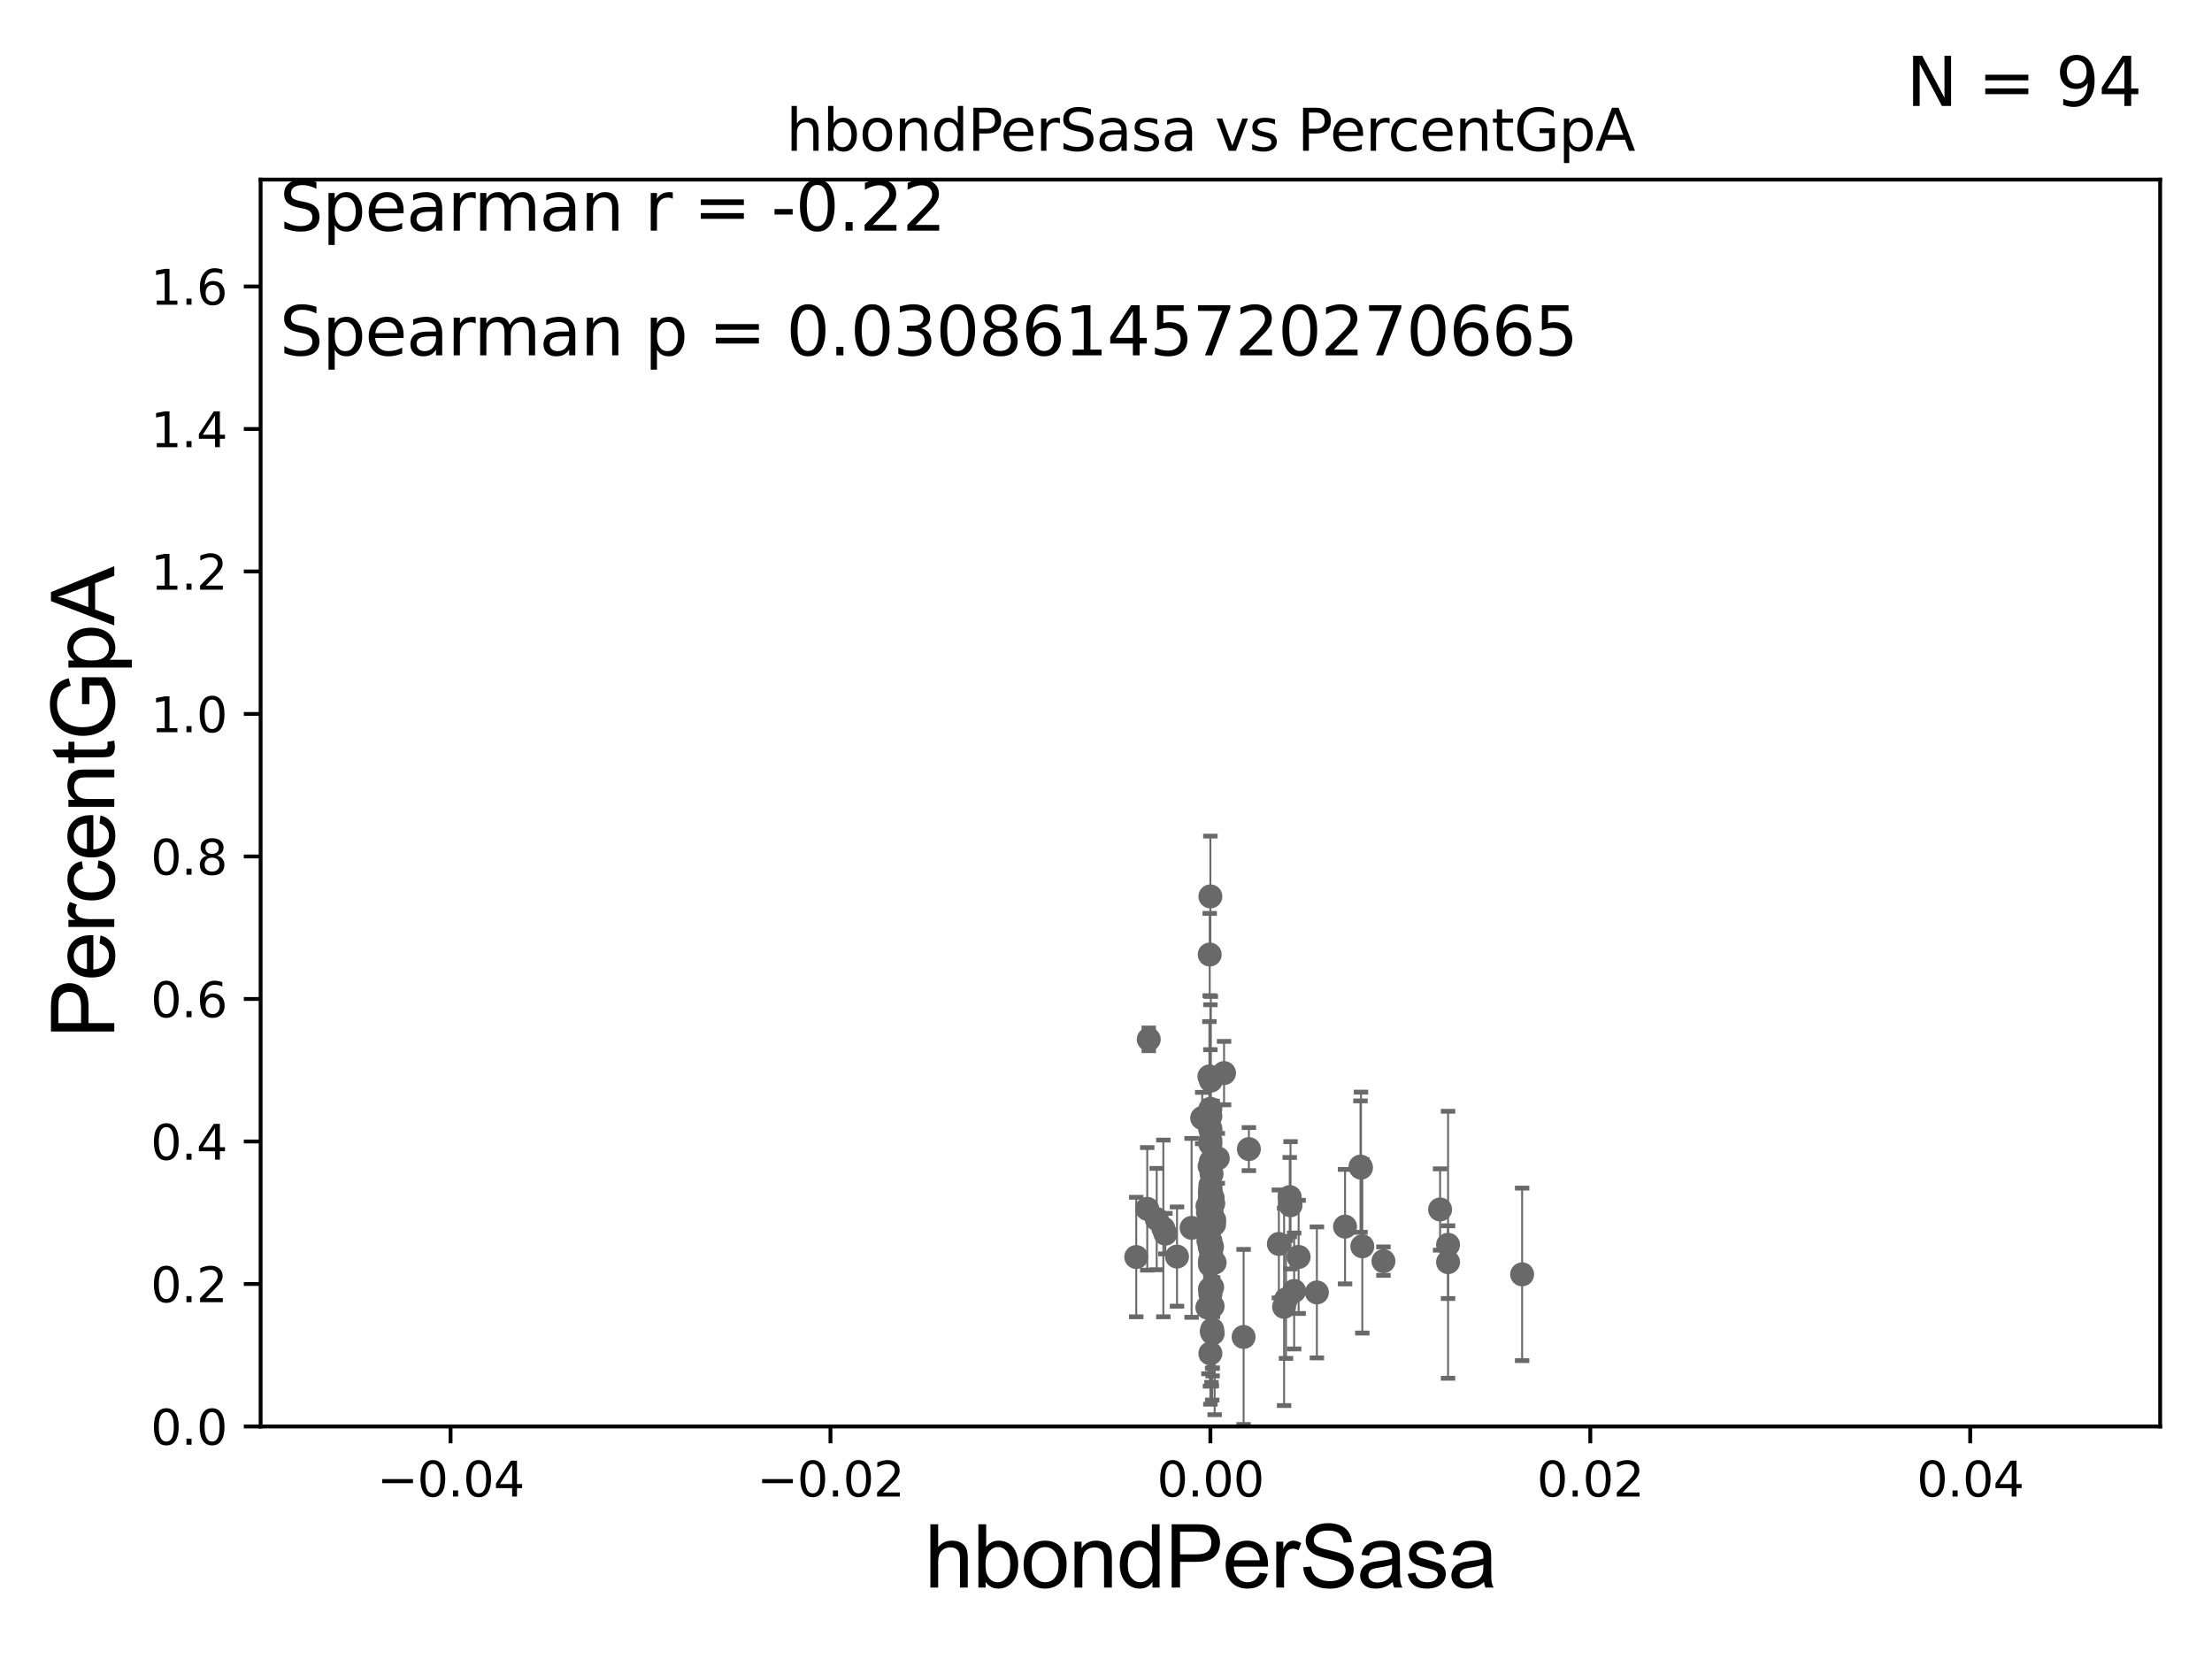 <?xml version="1.0" encoding="utf-8" standalone="no"?>
<!DOCTYPE svg PUBLIC "-//W3C//DTD SVG 1.1//EN"
  "http://www.w3.org/Graphics/SVG/1.1/DTD/svg11.dtd">
<svg xmlns:xlink="http://www.w3.org/1999/xlink" width="460.8pt" height="345.6pt" viewBox="0 0 460.8 345.6" xmlns="http://www.w3.org/2000/svg" version="1.1">
 <defs>
  <style type="text/css">*{stroke-linejoin: round; stroke-linecap: butt}</style>
 </defs>
 <g id="figure_1">
  <g id="patch_1">
   <path d="M 0 345.6 
L 460.8 345.6 
L 460.8 0 
L 0 0 
z
" style="fill: #ffffff"/>
  </g>
  <g id="axes_1">
   <g id="patch_2">
    <path d="M 54.29 297.16 
L 450 297.16 
L 450 37.411 
L 54.29 37.411 
z
" style="fill: #ffffff"/>
   </g>
   <g id="PathCollection_1">
    <defs>
     <path id="mc84b79a44a" d="M 0 1.118 
C 0.297 1.118 0.581 1 0.791 0.791 
C 1 0.581 1.118 0.297 1.118 0 
C 1.118 -0.297 1 -0.581 0.791 -0.791 
C 0.581 -1 0.297 -1.118 0 -1.118 
C -0.297 -1.118 -0.581 -1 -0.791 -0.791 
C -1 -0.581 -1.118 -0.297 -1.118 0 
C -1.118 0.297 -1 0.581 -0.791 0.791 
C -0.581 1 -0.297 1.118 0 1.118 
z
" style="stroke: #696969"/>
    </defs>
    <g clip-path="url(#pbd43d11148)">
     <use xlink:href="#mc84b79a44a" x="252.434" y="277.426" style="fill: #696969; stroke: #696969"/>
     <use xlink:href="#mc84b79a44a" x="252.145" y="269.62" style="fill: #696969; stroke: #696969"/>
     <use xlink:href="#mc84b79a44a" x="252.145" y="249.129" style="fill: #696969; stroke: #696969"/>
     <use xlink:href="#mc84b79a44a" x="252.514" y="268.137" style="fill: #696969; stroke: #696969"/>
     <use xlink:href="#mc84b79a44a" x="253.033" y="263.027" style="fill: #696969; stroke: #696969"/>
     <use xlink:href="#mc84b79a44a" x="252.36" y="255.264" style="fill: #696969; stroke: #696969"/>
     <use xlink:href="#mc84b79a44a" x="268.84" y="251.086" style="fill: #696969; stroke: #696969"/>
     <use xlink:href="#mc84b79a44a" x="252.145" y="237.576" style="fill: #696969; stroke: #696969"/>
     <use xlink:href="#mc84b79a44a" x="251.642" y="252.536" style="fill: #696969; stroke: #696969"/>
     <use xlink:href="#mc84b79a44a" x="251.987" y="242.953" style="fill: #696969; stroke: #696969"/>
     <use xlink:href="#mc84b79a44a" x="269.598" y="268.932" style="fill: #696969; stroke: #696969"/>
     <use xlink:href="#mc84b79a44a" x="283.414" y="243.026" style="fill: #696969; stroke: #696969"/>
     <use xlink:href="#mc84b79a44a" x="252.06" y="268.52" style="fill: #696969; stroke: #696969"/>
     <use xlink:href="#mc84b79a44a" x="288.198" y="262.717" style="fill: #696969; stroke: #696969"/>
     <use xlink:href="#mc84b79a44a" x="267.897" y="270.682" style="fill: #696969; stroke: #696969"/>
     <use xlink:href="#mc84b79a44a" x="299.996" y="251.957" style="fill: #696969; stroke: #696969"/>
     <use xlink:href="#mc84b79a44a" x="253.685" y="241.302" style="fill: #696969; stroke: #696969"/>
     <use xlink:href="#mc84b79a44a" x="259.066" y="278.516" style="fill: #696969; stroke: #696969"/>
     <use xlink:href="#mc84b79a44a" x="252.145" y="254.192" style="fill: #696969; stroke: #696969"/>
     <use xlink:href="#mc84b79a44a" x="252.745" y="250.699" style="fill: #696969; stroke: #696969"/>
     <use xlink:href="#mc84b79a44a" x="252.238" y="225.114" style="fill: #696969; stroke: #696969"/>
     <use xlink:href="#mc84b79a44a" x="252.145" y="247.584" style="fill: #696969; stroke: #696969"/>
     <use xlink:href="#mc84b79a44a" x="254.992" y="223.543" style="fill: #696969; stroke: #696969"/>
     <use xlink:href="#mc84b79a44a" x="252.526" y="276.958" style="fill: #696969; stroke: #696969"/>
     <use xlink:href="#mc84b79a44a" x="238.99" y="251.823" style="fill: #696969; stroke: #696969"/>
     <use xlink:href="#mc84b79a44a" x="252.388" y="244.545" style="fill: #696969; stroke: #696969"/>
     <use xlink:href="#mc84b79a44a" x="252.145" y="260.15" style="fill: #696969; stroke: #696969"/>
     <use xlink:href="#mc84b79a44a" x="252.145" y="258.828" style="fill: #696969; stroke: #696969"/>
     <use xlink:href="#mc84b79a44a" x="270.529" y="261.841" style="fill: #696969; stroke: #696969"/>
     <use xlink:href="#mc84b79a44a" x="252.145" y="232.524" style="fill: #696969; stroke: #696969"/>
     <use xlink:href="#mc84b79a44a" x="252.611" y="249.506" style="fill: #696969; stroke: #696969"/>
     <use xlink:href="#mc84b79a44a" x="252.145" y="235.325" style="fill: #696969; stroke: #696969"/>
     <use xlink:href="#mc84b79a44a" x="251.734" y="258.473" style="fill: #696969; stroke: #696969"/>
     <use xlink:href="#mc84b79a44a" x="283.518" y="243.253" style="fill: #696969; stroke: #696969"/>
     <use xlink:href="#mc84b79a44a" x="266.409" y="259.136" style="fill: #696969; stroke: #696969"/>
     <use xlink:href="#mc84b79a44a" x="252.145" y="249.192" style="fill: #696969; stroke: #696969"/>
     <use xlink:href="#mc84b79a44a" x="274.332" y="269.234" style="fill: #696969; stroke: #696969"/>
     <use xlink:href="#mc84b79a44a" x="252.007" y="198.845" style="fill: #696969; stroke: #696969"/>
     <use xlink:href="#mc84b79a44a" x="252.627" y="277.769" style="fill: #696969; stroke: #696969"/>
     <use xlink:href="#mc84b79a44a" x="252.118" y="235.075" style="fill: #696969; stroke: #696969"/>
     <use xlink:href="#mc84b79a44a" x="252.667" y="262.515" style="fill: #696969; stroke: #696969"/>
     <use xlink:href="#mc84b79a44a" x="267.499" y="272.238" style="fill: #696969; stroke: #696969"/>
     <use xlink:href="#mc84b79a44a" x="252.437" y="252.813" style="fill: #696969; stroke: #696969"/>
     <use xlink:href="#mc84b79a44a" x="252.369" y="272.282" style="fill: #696969; stroke: #696969"/>
     <use xlink:href="#mc84b79a44a" x="252.076" y="263.514" style="fill: #696969; stroke: #696969"/>
     <use xlink:href="#mc84b79a44a" x="252.116" y="249.48" style="fill: #696969; stroke: #696969"/>
     <use xlink:href="#mc84b79a44a" x="250.439" y="232.906" style="fill: #696969; stroke: #696969"/>
     <use xlink:href="#mc84b79a44a" x="251.521" y="272.376" style="fill: #696969; stroke: #696969"/>
     <use xlink:href="#mc84b79a44a" x="240.965" y="253.953" style="fill: #696969; stroke: #696969"/>
     <use xlink:href="#mc84b79a44a" x="252.907" y="255.063" style="fill: #696969; stroke: #696969"/>
     <use xlink:href="#mc84b79a44a" x="301.655" y="259.308" style="fill: #696969; stroke: #696969"/>
     <use xlink:href="#mc84b79a44a" x="301.657" y="262.93" style="fill: #696969; stroke: #696969"/>
     <use xlink:href="#mc84b79a44a" x="239.306" y="216.51" style="fill: #696969; stroke: #696969"/>
     <use xlink:href="#mc84b79a44a" x="245.19" y="261.769" style="fill: #696969; stroke: #696969"/>
     <use xlink:href="#mc84b79a44a" x="252.145" y="262.331" style="fill: #696969; stroke: #696969"/>
     <use xlink:href="#mc84b79a44a" x="283.792" y="259.63" style="fill: #696969; stroke: #696969"/>
     <use xlink:href="#mc84b79a44a" x="252.48" y="259.71" style="fill: #696969; stroke: #696969"/>
     <use xlink:href="#mc84b79a44a" x="252.145" y="238.308" style="fill: #696969; stroke: #696969"/>
     <use xlink:href="#mc84b79a44a" x="251.94" y="224.24" style="fill: #696969; stroke: #696969"/>
     <use xlink:href="#mc84b79a44a" x="252.951" y="254.152" style="fill: #696969; stroke: #696969"/>
     <use xlink:href="#mc84b79a44a" x="252.145" y="248.776" style="fill: #696969; stroke: #696969"/>
     <use xlink:href="#mc84b79a44a" x="252.145" y="252.182" style="fill: #696969; stroke: #696969"/>
     <use xlink:href="#mc84b79a44a" x="252.145" y="251.99" style="fill: #696969; stroke: #696969"/>
     <use xlink:href="#mc84b79a44a" x="252.145" y="224.391" style="fill: #696969; stroke: #696969"/>
     <use xlink:href="#mc84b79a44a" x="268.679" y="249.376" style="fill: #696969; stroke: #696969"/>
     <use xlink:href="#mc84b79a44a" x="252.145" y="230.987" style="fill: #696969; stroke: #696969"/>
     <use xlink:href="#mc84b79a44a" x="252.145" y="247.968" style="fill: #696969; stroke: #696969"/>
     <use xlink:href="#mc84b79a44a" x="252.145" y="249.082" style="fill: #696969; stroke: #696969"/>
     <use xlink:href="#mc84b79a44a" x="252.39" y="250.888" style="fill: #696969; stroke: #696969"/>
     <use xlink:href="#mc84b79a44a" x="252.145" y="255.192" style="fill: #696969; stroke: #696969"/>
     <use xlink:href="#mc84b79a44a" x="252.248" y="241.938" style="fill: #696969; stroke: #696969"/>
     <use xlink:href="#mc84b79a44a" x="252.145" y="250.011" style="fill: #696969; stroke: #696969"/>
     <use xlink:href="#mc84b79a44a" x="252.145" y="186.737" style="fill: #696969; stroke: #696969"/>
     <use xlink:href="#mc84b79a44a" x="252.145" y="249.362" style="fill: #696969; stroke: #696969"/>
     <use xlink:href="#mc84b79a44a" x="242.345" y="255.902" style="fill: #696969; stroke: #696969"/>
     <use xlink:href="#mc84b79a44a" x="252.145" y="258.472" style="fill: #696969; stroke: #696969"/>
     <use xlink:href="#mc84b79a44a" x="251.545" y="251.257" style="fill: #696969; stroke: #696969"/>
     <use xlink:href="#mc84b79a44a" x="252.033" y="263.003" style="fill: #696969; stroke: #696969"/>
     <use xlink:href="#mc84b79a44a" x="248.23" y="255.786" style="fill: #696969; stroke: #696969"/>
     <use xlink:href="#mc84b79a44a" x="236.701" y="261.861" style="fill: #696969; stroke: #696969"/>
     <use xlink:href="#mc84b79a44a" x="260.164" y="239.374" style="fill: #696969; stroke: #696969"/>
     <use xlink:href="#mc84b79a44a" x="252.117" y="253.298" style="fill: #696969; stroke: #696969"/>
     <use xlink:href="#mc84b79a44a" x="251.997" y="259.66" style="fill: #696969; stroke: #696969"/>
     <use xlink:href="#mc84b79a44a" x="252.145" y="268.82" style="fill: #696969; stroke: #696969"/>
     <use xlink:href="#mc84b79a44a" x="280.197" y="255.531" style="fill: #696969; stroke: #696969"/>
     <use xlink:href="#mc84b79a44a" x="252.145" y="246.887" style="fill: #696969; stroke: #696969"/>
     <use xlink:href="#mc84b79a44a" x="252.294" y="260.651" style="fill: #696969; stroke: #696969"/>
     <use xlink:href="#mc84b79a44a" x="252.145" y="281.943" style="fill: #696969; stroke: #696969"/>
     <use xlink:href="#mc84b79a44a" x="317.085" y="265.472" style="fill: #696969; stroke: #696969"/>
     <use xlink:href="#mc84b79a44a" x="252.145" y="248.023" style="fill: #696969; stroke: #696969"/>
     <use xlink:href="#mc84b79a44a" x="252.038" y="248.618" style="fill: #696969; stroke: #696969"/>
     <use xlink:href="#mc84b79a44a" x="242.771" y="256.988" style="fill: #696969; stroke: #696969"/>
     <use xlink:href="#mc84b79a44a" x="252.145" y="248.588" style="fill: #696969; stroke: #696969"/>
     <use xlink:href="#mc84b79a44a" x="252.611" y="272.095" style="fill: #696969; stroke: #696969"/>
    </g>
   </g>
   <g id="matplotlib.axis_1">
    <g id="xtick_1">
     <g id="line2d_1">
      <defs>
       <path id="mcfd3e8d586" d="M 0 0 
L 0 3.5 
" style="stroke: #000000; stroke-width: 0.8"/>
      </defs>
      <g>
       <use xlink:href="#mcfd3e8d586" x="93.861" y="297.16" style="stroke: #000000; stroke-width: 0.8"/>
      </g>
     </g>
     <g id="text_1">
      <!-- −0.04 -->
      <g transform="translate(78.538 311.758)scale(0.1 -0.1)">
       <defs>
        <path id="DejaVuSans-2212" d="M 678 2272 
L 4684 2272 
L 4684 1741 
L 678 1741 
L 678 2272 
z
" transform="scale(0.016)"/>
        <path id="DejaVuSans-30" d="M 2034 4250 
Q 1547 4250 1301 3770 
Q 1056 3291 1056 2328 
Q 1056 1369 1301 889 
Q 1547 409 2034 409 
Q 2525 409 2770 889 
Q 3016 1369 3016 2328 
Q 3016 3291 2770 3770 
Q 2525 4250 2034 4250 
z
M 2034 4750 
Q 2819 4750 3233 4129 
Q 3647 3509 3647 2328 
Q 3647 1150 3233 529 
Q 2819 -91 2034 -91 
Q 1250 -91 836 529 
Q 422 1150 422 2328 
Q 422 3509 836 4129 
Q 1250 4750 2034 4750 
z
" transform="scale(0.016)"/>
        <path id="DejaVuSans-2e" d="M 684 794 
L 1344 794 
L 1344 0 
L 684 0 
L 684 794 
z
" transform="scale(0.016)"/>
        <path id="DejaVuSans-34" d="M 2419 4116 
L 825 1625 
L 2419 1625 
L 2419 4116 
z
M 2253 4666 
L 3047 4666 
L 3047 1625 
L 3713 1625 
L 3713 1100 
L 3047 1100 
L 3047 0 
L 2419 0 
L 2419 1100 
L 313 1100 
L 313 1709 
L 2253 4666 
z
" transform="scale(0.016)"/>
       </defs>
       <use xlink:href="#DejaVuSans-2212"/>
       <use xlink:href="#DejaVuSans-30" x="83.789"/>
       <use xlink:href="#DejaVuSans-2e" x="147.412"/>
       <use xlink:href="#DejaVuSans-30" x="179.199"/>
       <use xlink:href="#DejaVuSans-34" x="242.822"/>
      </g>
     </g>
    </g>
    <g id="xtick_2">
     <g id="line2d_2">
      <g>
       <use xlink:href="#mcfd3e8d586" x="173.003" y="297.16" style="stroke: #000000; stroke-width: 0.8"/>
      </g>
     </g>
     <g id="text_2">
      <!-- −0.02 -->
      <g transform="translate(157.68 311.758)scale(0.1 -0.1)">
       <defs>
        <path id="DejaVuSans-32" d="M 1228 531 
L 3431 531 
L 3431 0 
L 469 0 
L 469 531 
Q 828 903 1448 1529 
Q 2069 2156 2228 2338 
Q 2531 2678 2651 2914 
Q 2772 3150 2772 3378 
Q 2772 3750 2511 3984 
Q 2250 4219 1831 4219 
Q 1534 4219 1204 4116 
Q 875 4013 500 3803 
L 500 4441 
Q 881 4594 1212 4672 
Q 1544 4750 1819 4750 
Q 2544 4750 2975 4387 
Q 3406 4025 3406 3419 
Q 3406 3131 3298 2873 
Q 3191 2616 2906 2266 
Q 2828 2175 2409 1742 
Q 1991 1309 1228 531 
z
" transform="scale(0.016)"/>
       </defs>
       <use xlink:href="#DejaVuSans-2212"/>
       <use xlink:href="#DejaVuSans-30" x="83.789"/>
       <use xlink:href="#DejaVuSans-2e" x="147.412"/>
       <use xlink:href="#DejaVuSans-30" x="179.199"/>
       <use xlink:href="#DejaVuSans-32" x="242.822"/>
      </g>
     </g>
    </g>
    <g id="xtick_3">
     <g id="line2d_3">
      <g>
       <use xlink:href="#mcfd3e8d586" x="252.145" y="297.16" style="stroke: #000000; stroke-width: 0.8"/>
      </g>
     </g>
     <g id="text_3">
      <!-- 0.00 -->
      <g transform="translate(241.012 311.758)scale(0.1 -0.1)">
       <use xlink:href="#DejaVuSans-30"/>
       <use xlink:href="#DejaVuSans-2e" x="63.623"/>
       <use xlink:href="#DejaVuSans-30" x="95.41"/>
       <use xlink:href="#DejaVuSans-30" x="159.033"/>
      </g>
     </g>
    </g>
    <g id="xtick_4">
     <g id="line2d_4">
      <g>
       <use xlink:href="#mcfd3e8d586" x="331.287" y="297.16" style="stroke: #000000; stroke-width: 0.8"/>
      </g>
     </g>
     <g id="text_4">
      <!-- 0.02 -->
      <g transform="translate(320.154 311.758)scale(0.1 -0.1)">
       <use xlink:href="#DejaVuSans-30"/>
       <use xlink:href="#DejaVuSans-2e" x="63.623"/>
       <use xlink:href="#DejaVuSans-30" x="95.41"/>
       <use xlink:href="#DejaVuSans-32" x="159.033"/>
      </g>
     </g>
    </g>
    <g id="xtick_5">
     <g id="line2d_5">
      <g>
       <use xlink:href="#mcfd3e8d586" x="410.429" y="297.16" style="stroke: #000000; stroke-width: 0.8"/>
      </g>
     </g>
     <g id="text_5">
      <!-- 0.04 -->
      <g transform="translate(399.296 311.758)scale(0.1 -0.1)">
       <use xlink:href="#DejaVuSans-30"/>
       <use xlink:href="#DejaVuSans-2e" x="63.623"/>
       <use xlink:href="#DejaVuSans-30" x="95.41"/>
       <use xlink:href="#DejaVuSans-34" x="159.033"/>
      </g>
     </g>
    </g>
    <g id="text_6">
     <!-- hbondPerSasa -->
     <g transform="translate(192.603 330.722)scale(0.18 -0.18)">
      <defs>
       <path id="ArialMT-68" d="M 422 0 
L 422 4581 
L 984 4581 
L 984 2938 
Q 1378 3394 1978 3394 
Q 2347 3394 2619 3248 
Q 2891 3103 3008 2847 
Q 3125 2591 3125 2103 
L 3125 0 
L 2563 0 
L 2563 2103 
Q 2563 2525 2380 2717 
Q 2197 2909 1863 2909 
Q 1613 2909 1392 2779 
Q 1172 2650 1078 2428 
Q 984 2206 984 1816 
L 984 0 
L 422 0 
z
" transform="scale(0.016)"/>
       <path id="ArialMT-62" d="M 941 0 
L 419 0 
L 419 4581 
L 981 4581 
L 981 2947 
Q 1338 3394 1891 3394 
Q 2197 3394 2470 3270 
Q 2744 3147 2920 2923 
Q 3097 2700 3197 2384 
Q 3297 2069 3297 1709 
Q 3297 856 2875 390 
Q 2453 -75 1863 -75 
Q 1275 -75 941 416 
L 941 0 
z
M 934 1684 
Q 934 1088 1097 822 
Q 1363 388 1816 388 
Q 2184 388 2453 708 
Q 2722 1028 2722 1663 
Q 2722 2313 2464 2622 
Q 2206 2931 1841 2931 
Q 1472 2931 1203 2611 
Q 934 2291 934 1684 
z
" transform="scale(0.016)"/>
       <path id="ArialMT-6f" d="M 213 1659 
Q 213 2581 725 3025 
Q 1153 3394 1769 3394 
Q 2453 3394 2887 2945 
Q 3322 2497 3322 1706 
Q 3322 1066 3130 698 
Q 2938 331 2570 128 
Q 2203 -75 1769 -75 
Q 1072 -75 642 372 
Q 213 819 213 1659 
z
M 791 1659 
Q 791 1022 1069 705 
Q 1347 388 1769 388 
Q 2188 388 2466 706 
Q 2744 1025 2744 1678 
Q 2744 2294 2464 2611 
Q 2184 2928 1769 2928 
Q 1347 2928 1069 2612 
Q 791 2297 791 1659 
z
" transform="scale(0.016)"/>
       <path id="ArialMT-6e" d="M 422 0 
L 422 3319 
L 928 3319 
L 928 2847 
Q 1294 3394 1984 3394 
Q 2284 3394 2536 3286 
Q 2788 3178 2913 3003 
Q 3038 2828 3088 2588 
Q 3119 2431 3119 2041 
L 3119 0 
L 2556 0 
L 2556 2019 
Q 2556 2363 2490 2533 
Q 2425 2703 2258 2804 
Q 2091 2906 1866 2906 
Q 1506 2906 1245 2678 
Q 984 2450 984 1813 
L 984 0 
L 422 0 
z
" transform="scale(0.016)"/>
       <path id="ArialMT-64" d="M 2575 0 
L 2575 419 
Q 2259 -75 1647 -75 
Q 1250 -75 917 144 
Q 584 363 401 755 
Q 219 1147 219 1656 
Q 219 2153 384 2558 
Q 550 2963 881 3178 
Q 1213 3394 1622 3394 
Q 1922 3394 2156 3267 
Q 2391 3141 2538 2938 
L 2538 4581 
L 3097 4581 
L 3097 0 
L 2575 0 
z
M 797 1656 
Q 797 1019 1065 703 
Q 1334 388 1700 388 
Q 2069 388 2326 689 
Q 2584 991 2584 1609 
Q 2584 2291 2321 2609 
Q 2059 2928 1675 2928 
Q 1300 2928 1048 2622 
Q 797 2316 797 1656 
z
" transform="scale(0.016)"/>
       <path id="ArialMT-50" d="M 494 0 
L 494 4581 
L 2222 4581 
Q 2678 4581 2919 4538 
Q 3256 4481 3484 4323 
Q 3713 4166 3852 3881 
Q 3991 3597 3991 3256 
Q 3991 2672 3619 2267 
Q 3247 1863 2275 1863 
L 1100 1863 
L 1100 0 
L 494 0 
z
M 1100 2403 
L 2284 2403 
Q 2872 2403 3119 2622 
Q 3366 2841 3366 3238 
Q 3366 3525 3220 3729 
Q 3075 3934 2838 4000 
Q 2684 4041 2272 4041 
L 1100 4041 
L 1100 2403 
z
" transform="scale(0.016)"/>
       <path id="ArialMT-65" d="M 2694 1069 
L 3275 997 
Q 3138 488 2766 206 
Q 2394 -75 1816 -75 
Q 1088 -75 661 373 
Q 234 822 234 1631 
Q 234 2469 665 2931 
Q 1097 3394 1784 3394 
Q 2450 3394 2872 2941 
Q 3294 2488 3294 1666 
Q 3294 1616 3291 1516 
L 816 1516 
Q 847 969 1125 678 
Q 1403 388 1819 388 
Q 2128 388 2347 550 
Q 2566 713 2694 1069 
z
M 847 1978 
L 2700 1978 
Q 2663 2397 2488 2606 
Q 2219 2931 1791 2931 
Q 1403 2931 1139 2672 
Q 875 2413 847 1978 
z
" transform="scale(0.016)"/>
       <path id="ArialMT-72" d="M 416 0 
L 416 3319 
L 922 3319 
L 922 2816 
Q 1116 3169 1280 3281 
Q 1444 3394 1641 3394 
Q 1925 3394 2219 3213 
L 2025 2691 
Q 1819 2813 1613 2813 
Q 1428 2813 1281 2702 
Q 1134 2591 1072 2394 
Q 978 2094 978 1738 
L 978 0 
L 416 0 
z
" transform="scale(0.016)"/>
       <path id="ArialMT-53" d="M 288 1472 
L 859 1522 
Q 900 1178 1048 958 
Q 1197 738 1509 602 
Q 1822 466 2213 466 
Q 2559 466 2825 569 
Q 3091 672 3220 851 
Q 3350 1031 3350 1244 
Q 3350 1459 3225 1620 
Q 3100 1781 2813 1891 
Q 2628 1963 1997 2114 
Q 1366 2266 1113 2400 
Q 784 2572 623 2826 
Q 463 3081 463 3397 
Q 463 3744 659 4045 
Q 856 4347 1234 4503 
Q 1613 4659 2075 4659 
Q 2584 4659 2973 4495 
Q 3363 4331 3572 4012 
Q 3781 3694 3797 3291 
L 3216 3247 
Q 3169 3681 2898 3903 
Q 2628 4125 2100 4125 
Q 1550 4125 1298 3923 
Q 1047 3722 1047 3438 
Q 1047 3191 1225 3031 
Q 1400 2872 2139 2705 
Q 2878 2538 3153 2413 
Q 3553 2228 3743 1945 
Q 3934 1663 3934 1294 
Q 3934 928 3725 604 
Q 3516 281 3123 101 
Q 2731 -78 2241 -78 
Q 1619 -78 1198 103 
Q 778 284 539 648 
Q 300 1013 288 1472 
z
" transform="scale(0.016)"/>
       <path id="ArialMT-61" d="M 2588 409 
Q 2275 144 1986 34 
Q 1697 -75 1366 -75 
Q 819 -75 525 192 
Q 231 459 231 875 
Q 231 1119 342 1320 
Q 453 1522 633 1644 
Q 813 1766 1038 1828 
Q 1203 1872 1538 1913 
Q 2219 1994 2541 2106 
Q 2544 2222 2544 2253 
Q 2544 2597 2384 2738 
Q 2169 2928 1744 2928 
Q 1347 2928 1158 2789 
Q 969 2650 878 2297 
L 328 2372 
Q 403 2725 575 2942 
Q 747 3159 1072 3276 
Q 1397 3394 1825 3394 
Q 2250 3394 2515 3294 
Q 2781 3194 2906 3042 
Q 3031 2891 3081 2659 
Q 3109 2516 3109 2141 
L 3109 1391 
Q 3109 606 3145 398 
Q 3181 191 3288 0 
L 2700 0 
Q 2613 175 2588 409 
z
M 2541 1666 
Q 2234 1541 1622 1453 
Q 1275 1403 1131 1340 
Q 988 1278 909 1158 
Q 831 1038 831 891 
Q 831 666 1001 516 
Q 1172 366 1500 366 
Q 1825 366 2078 508 
Q 2331 650 2450 897 
Q 2541 1088 2541 1459 
L 2541 1666 
z
" transform="scale(0.016)"/>
       <path id="ArialMT-73" d="M 197 991 
L 753 1078 
Q 800 744 1014 566 
Q 1228 388 1613 388 
Q 2000 388 2187 545 
Q 2375 703 2375 916 
Q 2375 1106 2209 1216 
Q 2094 1291 1634 1406 
Q 1016 1563 777 1677 
Q 538 1791 414 1992 
Q 291 2194 291 2438 
Q 291 2659 392 2848 
Q 494 3038 669 3163 
Q 800 3259 1026 3326 
Q 1253 3394 1513 3394 
Q 1903 3394 2198 3281 
Q 2494 3169 2634 2976 
Q 2775 2784 2828 2463 
L 2278 2388 
Q 2241 2644 2061 2787 
Q 1881 2931 1553 2931 
Q 1166 2931 1000 2803 
Q 834 2675 834 2503 
Q 834 2394 903 2306 
Q 972 2216 1119 2156 
Q 1203 2125 1616 2013 
Q 2213 1853 2448 1751 
Q 2684 1650 2818 1456 
Q 2953 1263 2953 975 
Q 2953 694 2789 445 
Q 2625 197 2315 61 
Q 2006 -75 1616 -75 
Q 969 -75 630 194 
Q 291 463 197 991 
z
" transform="scale(0.016)"/>
      </defs>
      <use xlink:href="#ArialMT-68"/>
      <use xlink:href="#ArialMT-62" x="55.615"/>
      <use xlink:href="#ArialMT-6f" x="111.23"/>
      <use xlink:href="#ArialMT-6e" x="166.846"/>
      <use xlink:href="#ArialMT-64" x="222.461"/>
      <use xlink:href="#ArialMT-50" x="278.076"/>
      <use xlink:href="#ArialMT-65" x="344.775"/>
      <use xlink:href="#ArialMT-72" x="400.391"/>
      <use xlink:href="#ArialMT-53" x="433.691"/>
      <use xlink:href="#ArialMT-61" x="500.391"/>
      <use xlink:href="#ArialMT-73" x="556.006"/>
      <use xlink:href="#ArialMT-61" x="606.006"/>
     </g>
    </g>
   </g>
   <g id="matplotlib.axis_2">
    <g id="ytick_1">
     <g id="line2d_6">
      <defs>
       <path id="m7bbd77fb28" d="M 0 0 
L -3.5 0 
" style="stroke: #000000; stroke-width: 0.8"/>
      </defs>
      <g>
       <use xlink:href="#m7bbd77fb28" x="54.29" y="297.16" style="stroke: #000000; stroke-width: 0.8"/>
      </g>
     </g>
     <g id="text_7">
      <!-- 0.0 -->
      <g transform="translate(31.387 300.959)scale(0.1 -0.1)">
       <use xlink:href="#DejaVuSans-30"/>
       <use xlink:href="#DejaVuSans-2e" x="63.623"/>
       <use xlink:href="#DejaVuSans-30" x="95.41"/>
      </g>
     </g>
    </g>
    <g id="ytick_2">
     <g id="line2d_7">
      <g>
       <use xlink:href="#m7bbd77fb28" x="54.29" y="267.474" style="stroke: #000000; stroke-width: 0.8"/>
      </g>
     </g>
     <g id="text_8">
      <!-- 0.2 -->
      <g transform="translate(31.387 271.274)scale(0.1 -0.1)">
       <use xlink:href="#DejaVuSans-30"/>
       <use xlink:href="#DejaVuSans-2e" x="63.623"/>
       <use xlink:href="#DejaVuSans-32" x="95.41"/>
      </g>
     </g>
    </g>
    <g id="ytick_3">
     <g id="line2d_8">
      <g>
       <use xlink:href="#m7bbd77fb28" x="54.29" y="237.789" style="stroke: #000000; stroke-width: 0.8"/>
      </g>
     </g>
     <g id="text_9">
      <!-- 0.4 -->
      <g transform="translate(31.387 241.588)scale(0.1 -0.1)">
       <use xlink:href="#DejaVuSans-30"/>
       <use xlink:href="#DejaVuSans-2e" x="63.623"/>
       <use xlink:href="#DejaVuSans-34" x="95.41"/>
      </g>
     </g>
    </g>
    <g id="ytick_4">
     <g id="line2d_9">
      <g>
       <use xlink:href="#m7bbd77fb28" x="54.29" y="208.103" style="stroke: #000000; stroke-width: 0.8"/>
      </g>
     </g>
     <g id="text_10">
      <!-- 0.6 -->
      <g transform="translate(31.387 211.902)scale(0.1 -0.1)">
       <defs>
        <path id="DejaVuSans-36" d="M 2113 2584 
Q 1688 2584 1439 2293 
Q 1191 2003 1191 1497 
Q 1191 994 1439 701 
Q 1688 409 2113 409 
Q 2538 409 2786 701 
Q 3034 994 3034 1497 
Q 3034 2003 2786 2293 
Q 2538 2584 2113 2584 
z
M 3366 4563 
L 3366 3988 
Q 3128 4100 2886 4159 
Q 2644 4219 2406 4219 
Q 1781 4219 1451 3797 
Q 1122 3375 1075 2522 
Q 1259 2794 1537 2939 
Q 1816 3084 2150 3084 
Q 2853 3084 3261 2657 
Q 3669 2231 3669 1497 
Q 3669 778 3244 343 
Q 2819 -91 2113 -91 
Q 1303 -91 875 529 
Q 447 1150 447 2328 
Q 447 3434 972 4092 
Q 1497 4750 2381 4750 
Q 2619 4750 2861 4703 
Q 3103 4656 3366 4563 
z
" transform="scale(0.016)"/>
       </defs>
       <use xlink:href="#DejaVuSans-30"/>
       <use xlink:href="#DejaVuSans-2e" x="63.623"/>
       <use xlink:href="#DejaVuSans-36" x="95.41"/>
      </g>
     </g>
    </g>
    <g id="ytick_5">
     <g id="line2d_10">
      <g>
       <use xlink:href="#m7bbd77fb28" x="54.29" y="178.418" style="stroke: #000000; stroke-width: 0.8"/>
      </g>
     </g>
     <g id="text_11">
      <!-- 0.8 -->
      <g transform="translate(31.387 182.217)scale(0.1 -0.1)">
       <defs>
        <path id="DejaVuSans-38" d="M 2034 2216 
Q 1584 2216 1326 1975 
Q 1069 1734 1069 1313 
Q 1069 891 1326 650 
Q 1584 409 2034 409 
Q 2484 409 2743 651 
Q 3003 894 3003 1313 
Q 3003 1734 2745 1975 
Q 2488 2216 2034 2216 
z
M 1403 2484 
Q 997 2584 770 2862 
Q 544 3141 544 3541 
Q 544 4100 942 4425 
Q 1341 4750 2034 4750 
Q 2731 4750 3128 4425 
Q 3525 4100 3525 3541 
Q 3525 3141 3298 2862 
Q 3072 2584 2669 2484 
Q 3125 2378 3379 2068 
Q 3634 1759 3634 1313 
Q 3634 634 3220 271 
Q 2806 -91 2034 -91 
Q 1263 -91 848 271 
Q 434 634 434 1313 
Q 434 1759 690 2068 
Q 947 2378 1403 2484 
z
M 1172 3481 
Q 1172 3119 1398 2916 
Q 1625 2713 2034 2713 
Q 2441 2713 2670 2916 
Q 2900 3119 2900 3481 
Q 2900 3844 2670 4047 
Q 2441 4250 2034 4250 
Q 1625 4250 1398 4047 
Q 1172 3844 1172 3481 
z
" transform="scale(0.016)"/>
       </defs>
       <use xlink:href="#DejaVuSans-30"/>
       <use xlink:href="#DejaVuSans-2e" x="63.623"/>
       <use xlink:href="#DejaVuSans-38" x="95.41"/>
      </g>
     </g>
    </g>
    <g id="ytick_6">
     <g id="line2d_11">
      <g>
       <use xlink:href="#m7bbd77fb28" x="54.29" y="148.732" style="stroke: #000000; stroke-width: 0.8"/>
      </g>
     </g>
     <g id="text_12">
      <!-- 1.0 -->
      <g transform="translate(31.387 152.531)scale(0.1 -0.1)">
       <defs>
        <path id="DejaVuSans-31" d="M 794 531 
L 1825 531 
L 1825 4091 
L 703 3866 
L 703 4441 
L 1819 4666 
L 2450 4666 
L 2450 531 
L 3481 531 
L 3481 0 
L 794 0 
L 794 531 
z
" transform="scale(0.016)"/>
       </defs>
       <use xlink:href="#DejaVuSans-31"/>
       <use xlink:href="#DejaVuSans-2e" x="63.623"/>
       <use xlink:href="#DejaVuSans-30" x="95.41"/>
      </g>
     </g>
    </g>
    <g id="ytick_7">
     <g id="line2d_12">
      <g>
       <use xlink:href="#m7bbd77fb28" x="54.29" y="119.047" style="stroke: #000000; stroke-width: 0.8"/>
      </g>
     </g>
     <g id="text_13">
      <!-- 1.2 -->
      <g transform="translate(31.387 122.846)scale(0.1 -0.1)">
       <use xlink:href="#DejaVuSans-31"/>
       <use xlink:href="#DejaVuSans-2e" x="63.623"/>
       <use xlink:href="#DejaVuSans-32" x="95.41"/>
      </g>
     </g>
    </g>
    <g id="ytick_8">
     <g id="line2d_13">
      <g>
       <use xlink:href="#m7bbd77fb28" x="54.29" y="89.361" style="stroke: #000000; stroke-width: 0.8"/>
      </g>
     </g>
     <g id="text_14">
      <!-- 1.4 -->
      <g transform="translate(31.387 93.16)scale(0.1 -0.1)">
       <use xlink:href="#DejaVuSans-31"/>
       <use xlink:href="#DejaVuSans-2e" x="63.623"/>
       <use xlink:href="#DejaVuSans-34" x="95.41"/>
      </g>
     </g>
    </g>
    <g id="ytick_9">
     <g id="line2d_14">
      <g>
       <use xlink:href="#m7bbd77fb28" x="54.29" y="59.675" style="stroke: #000000; stroke-width: 0.8"/>
      </g>
     </g>
     <g id="text_15">
      <!-- 1.6 -->
      <g transform="translate(31.387 63.475)scale(0.1 -0.1)">
       <use xlink:href="#DejaVuSans-31"/>
       <use xlink:href="#DejaVuSans-2e" x="63.623"/>
       <use xlink:href="#DejaVuSans-36" x="95.41"/>
      </g>
     </g>
    </g>
    <g id="text_16">
     <!-- PercentGpA -->
     <g transform="translate(23.809 216.309)rotate(-90)scale(0.18 -0.18)">
      <defs>
       <path id="ArialMT-63" d="M 2588 1216 
L 3141 1144 
Q 3050 572 2676 248 
Q 2303 -75 1759 -75 
Q 1078 -75 664 370 
Q 250 816 250 1647 
Q 250 2184 428 2587 
Q 606 2991 970 3192 
Q 1334 3394 1763 3394 
Q 2303 3394 2647 3120 
Q 2991 2847 3088 2344 
L 2541 2259 
Q 2463 2594 2264 2762 
Q 2066 2931 1784 2931 
Q 1359 2931 1093 2626 
Q 828 2322 828 1663 
Q 828 994 1084 691 
Q 1341 388 1753 388 
Q 2084 388 2306 591 
Q 2528 794 2588 1216 
z
" transform="scale(0.016)"/>
       <path id="ArialMT-74" d="M 1650 503 
L 1731 6 
Q 1494 -44 1306 -44 
Q 1000 -44 831 53 
Q 663 150 594 308 
Q 525 466 525 972 
L 525 2881 
L 113 2881 
L 113 3319 
L 525 3319 
L 525 4141 
L 1084 4478 
L 1084 3319 
L 1650 3319 
L 1650 2881 
L 1084 2881 
L 1084 941 
Q 1084 700 1114 631 
Q 1144 563 1211 522 
Q 1278 481 1403 481 
Q 1497 481 1650 503 
z
" transform="scale(0.016)"/>
       <path id="ArialMT-47" d="M 2638 1797 
L 2638 2334 
L 4578 2338 
L 4578 638 
Q 4131 281 3656 101 
Q 3181 -78 2681 -78 
Q 2006 -78 1454 211 
Q 903 500 622 1047 
Q 341 1594 341 2269 
Q 341 2938 620 3517 
Q 900 4097 1425 4378 
Q 1950 4659 2634 4659 
Q 3131 4659 3532 4498 
Q 3934 4338 4162 4050 
Q 4391 3763 4509 3300 
L 3963 3150 
Q 3859 3500 3706 3700 
Q 3553 3900 3268 4020 
Q 2984 4141 2638 4141 
Q 2222 4141 1919 4014 
Q 1616 3888 1430 3681 
Q 1244 3475 1141 3228 
Q 966 2803 966 2306 
Q 966 1694 1177 1281 
Q 1388 869 1791 669 
Q 2194 469 2647 469 
Q 3041 469 3416 620 
Q 3791 772 3984 944 
L 3984 1797 
L 2638 1797 
z
" transform="scale(0.016)"/>
       <path id="ArialMT-70" d="M 422 -1272 
L 422 3319 
L 934 3319 
L 934 2888 
Q 1116 3141 1344 3267 
Q 1572 3394 1897 3394 
Q 2322 3394 2647 3175 
Q 2972 2956 3137 2557 
Q 3303 2159 3303 1684 
Q 3303 1175 3120 767 
Q 2938 359 2589 142 
Q 2241 -75 1856 -75 
Q 1575 -75 1351 44 
Q 1128 163 984 344 
L 984 -1272 
L 422 -1272 
z
M 931 1641 
Q 931 1000 1190 694 
Q 1450 388 1819 388 
Q 2194 388 2461 705 
Q 2728 1022 2728 1688 
Q 2728 2322 2467 2637 
Q 2206 2953 1844 2953 
Q 1484 2953 1207 2617 
Q 931 2281 931 1641 
z
" transform="scale(0.016)"/>
       <path id="ArialMT-41" d="M -9 0 
L 1750 4581 
L 2403 4581 
L 4278 0 
L 3588 0 
L 3053 1388 
L 1138 1388 
L 634 0 
L -9 0 
z
M 1313 1881 
L 2866 1881 
L 2388 3150 
Q 2169 3728 2063 4100 
Q 1975 3659 1816 3225 
L 1313 1881 
z
" transform="scale(0.016)"/>
      </defs>
      <use xlink:href="#ArialMT-50"/>
      <use xlink:href="#ArialMT-65" x="66.699"/>
      <use xlink:href="#ArialMT-72" x="122.314"/>
      <use xlink:href="#ArialMT-63" x="155.615"/>
      <use xlink:href="#ArialMT-65" x="205.615"/>
      <use xlink:href="#ArialMT-6e" x="261.23"/>
      <use xlink:href="#ArialMT-74" x="316.846"/>
      <use xlink:href="#ArialMT-47" x="344.629"/>
      <use xlink:href="#ArialMT-70" x="422.412"/>
      <use xlink:href="#ArialMT-41" x="478.027"/>
     </g>
    </g>
   </g>
   <g id="LineCollection_1">
    <path d="M 252.434 288.708 
L 252.434 266.143 
" clip-path="url(#pbd43d11148)" style="fill: none; stroke: #696969; stroke-width: 0.4"/>
    <path d="M 252.145 277.75 
L 252.145 261.49 
" clip-path="url(#pbd43d11148)" style="fill: none; stroke: #696969; stroke-width: 0.4"/>
    <path d="M 252.145 260.753 
L 252.145 237.506 
" clip-path="url(#pbd43d11148)" style="fill: none; stroke: #696969; stroke-width: 0.4"/>
    <path d="M 252.514 285.078 
L 252.514 251.195 
" clip-path="url(#pbd43d11148)" style="fill: none; stroke: #696969; stroke-width: 0.4"/>
    <path d="M 253.033 294.711 
L 253.033 231.344 
" clip-path="url(#pbd43d11148)" style="fill: none; stroke: #696969; stroke-width: 0.4"/>
    <path d="M 252.36 266.092 
L 252.36 244.436 
" clip-path="url(#pbd43d11148)" style="fill: none; stroke: #696969; stroke-width: 0.4"/>
    <path d="M 268.84 264.348 
L 268.84 237.824 
" clip-path="url(#pbd43d11148)" style="fill: none; stroke: #696969; stroke-width: 0.4"/>
    <path d="M 252.145 240.71 
L 252.145 234.441 
" clip-path="url(#pbd43d11148)" style="fill: none; stroke: #696969; stroke-width: 0.4"/>
    <path d="M 251.642 260.327 
L 251.642 244.745 
" clip-path="url(#pbd43d11148)" style="fill: none; stroke: #696969; stroke-width: 0.4"/>
    <path d="M 251.987 249.833 
L 251.987 236.072 
" clip-path="url(#pbd43d11148)" style="fill: none; stroke: #696969; stroke-width: 0.4"/>
    <path d="M 269.598 281.005 
L 269.598 256.859 
" clip-path="url(#pbd43d11148)" style="fill: none; stroke: #696969; stroke-width: 0.4"/>
    <path d="M 283.414 256.715 
L 283.414 229.337 
" clip-path="url(#pbd43d11148)" style="fill: none; stroke: #696969; stroke-width: 0.4"/>
    <path d="M 252.06 288.759 
L 252.06 248.28 
" clip-path="url(#pbd43d11148)" style="fill: none; stroke: #696969; stroke-width: 0.4"/>
    <path d="M 288.198 265.681 
L 288.198 259.754 
" clip-path="url(#pbd43d11148)" style="fill: none; stroke: #696969; stroke-width: 0.4"/>
    <path d="M 267.897 282.973 
L 267.897 258.392 
" clip-path="url(#pbd43d11148)" style="fill: none; stroke: #696969; stroke-width: 0.4"/>
    <path d="M 299.996 260.43 
L 299.996 243.485 
" clip-path="url(#pbd43d11148)" style="fill: none; stroke: #696969; stroke-width: 0.4"/>
    <path d="M 253.685 246.494 
L 253.685 236.111 
" clip-path="url(#pbd43d11148)" style="fill: none; stroke: #696969; stroke-width: 0.4"/>
    <path d="M 259.066 296.756 
L 259.066 260.276 
" clip-path="url(#pbd43d11148)" style="fill: none; stroke: #696969; stroke-width: 0.4"/>
    <path d="M 252.145 269.754 
L 252.145 238.63 
" clip-path="url(#pbd43d11148)" style="fill: none; stroke: #696969; stroke-width: 0.4"/>
    <path d="M 252.745 266.206 
L 252.745 235.191 
" clip-path="url(#pbd43d11148)" style="fill: none; stroke: #696969; stroke-width: 0.4"/>
    <path d="M 252.238 242.659 
L 252.238 207.569 
" clip-path="url(#pbd43d11148)" style="fill: none; stroke: #696969; stroke-width: 0.4"/>
    <path d="M 252.145 253.204 
L 252.145 241.963 
" clip-path="url(#pbd43d11148)" style="fill: none; stroke: #696969; stroke-width: 0.4"/>
    <path d="M 254.992 230.144 
L 254.992 216.942 
" clip-path="url(#pbd43d11148)" style="fill: none; stroke: #696969; stroke-width: 0.4"/>
    <path d="M 252.526 291.647 
L 252.526 262.27 
" clip-path="url(#pbd43d11148)" style="fill: none; stroke: #696969; stroke-width: 0.4"/>
    <path d="M 238.99 264.592 
L 238.99 239.054 
" clip-path="url(#pbd43d11148)" style="fill: none; stroke: #696969; stroke-width: 0.4"/>
    <path d="M 252.388 250.826 
L 252.388 238.265 
" clip-path="url(#pbd43d11148)" style="fill: none; stroke: #696969; stroke-width: 0.4"/>
    <path d="M 252.145 266.066 
L 252.145 254.235 
" clip-path="url(#pbd43d11148)" style="fill: none; stroke: #696969; stroke-width: 0.4"/>
    <path d="M 252.145 264.739 
L 252.145 252.918 
" clip-path="url(#pbd43d11148)" style="fill: none; stroke: #696969; stroke-width: 0.4"/>
    <path d="M 270.529 273.626 
L 270.529 250.056 
" clip-path="url(#pbd43d11148)" style="fill: none; stroke: #696969; stroke-width: 0.4"/>
    <path d="M 252.145 234.706 
L 252.145 230.341 
" clip-path="url(#pbd43d11148)" style="fill: none; stroke: #696969; stroke-width: 0.4"/>
    <path d="M 252.611 269.624 
L 252.611 229.388 
" clip-path="url(#pbd43d11148)" style="fill: none; stroke: #696969; stroke-width: 0.4"/>
    <path d="M 252.145 240.812 
L 252.145 229.837 
" clip-path="url(#pbd43d11148)" style="fill: none; stroke: #696969; stroke-width: 0.4"/>
    <path d="M 251.734 286.183 
L 251.734 230.764 
" clip-path="url(#pbd43d11148)" style="fill: none; stroke: #696969; stroke-width: 0.4"/>
    <path d="M 283.518 258.998 
L 283.518 227.507 
" clip-path="url(#pbd43d11148)" style="fill: none; stroke: #696969; stroke-width: 0.4"/>
    <path d="M 266.409 270.376 
L 266.409 247.896 
" clip-path="url(#pbd43d11148)" style="fill: none; stroke: #696969; stroke-width: 0.4"/>
    <path d="M 252.145 258.869 
L 252.145 239.514 
" clip-path="url(#pbd43d11148)" style="fill: none; stroke: #696969; stroke-width: 0.4"/>
    <path d="M 274.332 282.879 
L 274.332 255.588 
" clip-path="url(#pbd43d11148)" style="fill: none; stroke: #696969; stroke-width: 0.4"/>
    <path d="M 252.007 207.413 
L 252.007 190.278 
" clip-path="url(#pbd43d11148)" style="fill: none; stroke: #696969; stroke-width: 0.4"/>
    <path d="M 252.627 284.959 
L 252.627 270.579 
" clip-path="url(#pbd43d11148)" style="fill: none; stroke: #696969; stroke-width: 0.4"/>
    <path d="M 252.118 240.771 
L 252.118 229.38 
" clip-path="url(#pbd43d11148)" style="fill: none; stroke: #696969; stroke-width: 0.4"/>
    <path d="M 252.667 274.261 
L 252.667 250.769 
" clip-path="url(#pbd43d11148)" style="fill: none; stroke: #696969; stroke-width: 0.4"/>
    <path d="M 267.499 292.801 
L 267.499 251.675 
" clip-path="url(#pbd43d11148)" style="fill: none; stroke: #696969; stroke-width: 0.4"/>
    <path d="M 252.437 261.783 
L 252.437 243.843 
" clip-path="url(#pbd43d11148)" style="fill: none; stroke: #696969; stroke-width: 0.4"/>
    <path d="M 252.369 287.977 
L 252.369 256.587 
" clip-path="url(#pbd43d11148)" style="fill: none; stroke: #696969; stroke-width: 0.4"/>
    <path d="M 252.076 266.947 
L 252.076 260.082 
" clip-path="url(#pbd43d11148)" style="fill: none; stroke: #696969; stroke-width: 0.4"/>
    <path d="M 252.116 265.364 
L 252.116 233.596 
" clip-path="url(#pbd43d11148)" style="fill: none; stroke: #696969; stroke-width: 0.4"/>
    <path d="M 250.439 238.256 
L 250.439 227.555 
" clip-path="url(#pbd43d11148)" style="fill: none; stroke: #696969; stroke-width: 0.4"/>
    <path d="M 251.521 282.944 
L 251.521 261.807 
" clip-path="url(#pbd43d11148)" style="fill: none; stroke: #696969; stroke-width: 0.4"/>
    <path d="M 240.965 264.511 
L 240.965 243.395 
" clip-path="url(#pbd43d11148)" style="fill: none; stroke: #696969; stroke-width: 0.4"/>
    <path d="M 252.907 263.83 
L 252.907 246.297 
" clip-path="url(#pbd43d11148)" style="fill: none; stroke: #696969; stroke-width: 0.4"/>
    <path d="M 301.655 287.117 
L 301.655 231.499 
" clip-path="url(#pbd43d11148)" style="fill: none; stroke: #696969; stroke-width: 0.4"/>
    <path d="M 301.657 270.503 
L 301.657 255.357 
" clip-path="url(#pbd43d11148)" style="fill: none; stroke: #696969; stroke-width: 0.4"/>
    <path d="M 239.306 218.874 
L 239.306 214.145 
" clip-path="url(#pbd43d11148)" style="fill: none; stroke: #696969; stroke-width: 0.4"/>
    <path d="M 245.19 272.105 
L 245.19 251.432 
" clip-path="url(#pbd43d11148)" style="fill: none; stroke: #696969; stroke-width: 0.4"/>
    <path d="M 252.145 276.771 
L 252.145 247.892 
" clip-path="url(#pbd43d11148)" style="fill: none; stroke: #696969; stroke-width: 0.4"/>
    <path d="M 283.792 277.696 
L 283.792 241.563 
" clip-path="url(#pbd43d11148)" style="fill: none; stroke: #696969; stroke-width: 0.4"/>
    <path d="M 252.48 278.758 
L 252.48 240.663 
" clip-path="url(#pbd43d11148)" style="fill: none; stroke: #696969; stroke-width: 0.4"/>
    <path d="M 252.145 252.313 
L 252.145 224.302 
" clip-path="url(#pbd43d11148)" style="fill: none; stroke: #696969; stroke-width: 0.4"/>
    <path d="M 251.94 235.673 
L 251.94 212.806 
" clip-path="url(#pbd43d11148)" style="fill: none; stroke: #696969; stroke-width: 0.4"/>
    <path d="M 252.951 261.173 
L 252.951 247.131 
" clip-path="url(#pbd43d11148)" style="fill: none; stroke: #696969; stroke-width: 0.4"/>
    <path d="M 252.145 258.78 
L 252.145 238.772 
" clip-path="url(#pbd43d11148)" style="fill: none; stroke: #696969; stroke-width: 0.4"/>
    <path d="M 252.145 255.609 
L 252.145 248.755 
" clip-path="url(#pbd43d11148)" style="fill: none; stroke: #696969; stroke-width: 0.4"/>
    <path d="M 252.145 260.834 
L 252.145 243.145 
" clip-path="url(#pbd43d11148)" style="fill: none; stroke: #696969; stroke-width: 0.4"/>
    <path d="M 252.145 239.472 
L 252.145 209.311 
" clip-path="url(#pbd43d11148)" style="fill: none; stroke: #696969; stroke-width: 0.4"/>
    <path d="M 268.679 257.63 
L 268.679 241.121 
" clip-path="url(#pbd43d11148)" style="fill: none; stroke: #696969; stroke-width: 0.4"/>
    <path d="M 252.145 243.309 
L 252.145 218.666 
" clip-path="url(#pbd43d11148)" style="fill: none; stroke: #696969; stroke-width: 0.4"/>
    <path d="M 252.145 264.391 
L 252.145 231.544 
" clip-path="url(#pbd43d11148)" style="fill: none; stroke: #696969; stroke-width: 0.4"/>
    <path d="M 252.145 255.962 
L 252.145 242.203 
" clip-path="url(#pbd43d11148)" style="fill: none; stroke: #696969; stroke-width: 0.4"/>
    <path d="M 252.39 264.645 
L 252.39 237.132 
" clip-path="url(#pbd43d11148)" style="fill: none; stroke: #696969; stroke-width: 0.4"/>
    <path d="M 252.145 261.539 
L 252.145 248.845 
" clip-path="url(#pbd43d11148)" style="fill: none; stroke: #696969; stroke-width: 0.4"/>
    <path d="M 252.248 250.124 
L 252.248 233.752 
" clip-path="url(#pbd43d11148)" style="fill: none; stroke: #696969; stroke-width: 0.4"/>
    <path d="M 252.145 255.877 
L 252.145 244.145 
" clip-path="url(#pbd43d11148)" style="fill: none; stroke: #696969; stroke-width: 0.4"/>
    <path d="M 252.145 199.302 
L 252.145 174.172 
" clip-path="url(#pbd43d11148)" style="fill: none; stroke: #696969; stroke-width: 0.4"/>
    <path d="M 252.145 259.394 
L 252.145 239.331 
" clip-path="url(#pbd43d11148)" style="fill: none; stroke: #696969; stroke-width: 0.4"/>
    <path d="M 242.345 274.308 
L 242.345 237.496 
" clip-path="url(#pbd43d11148)" style="fill: none; stroke: #696969; stroke-width: 0.4"/>
    <path d="M 252.145 272.967 
L 252.145 243.977 
" clip-path="url(#pbd43d11148)" style="fill: none; stroke: #696969; stroke-width: 0.4"/>
    <path d="M 251.545 255.275 
L 251.545 247.239 
" clip-path="url(#pbd43d11148)" style="fill: none; stroke: #696969; stroke-width: 0.4"/>
    <path d="M 252.033 271.707 
L 252.033 254.298 
" clip-path="url(#pbd43d11148)" style="fill: none; stroke: #696969; stroke-width: 0.4"/>
    <path d="M 248.23 274.416 
L 248.23 237.155 
" clip-path="url(#pbd43d11148)" style="fill: none; stroke: #696969; stroke-width: 0.4"/>
    <path d="M 236.701 274.307 
L 236.701 249.415 
" clip-path="url(#pbd43d11148)" style="fill: none; stroke: #696969; stroke-width: 0.4"/>
    <path d="M 260.164 243.858 
L 260.164 234.89 
" clip-path="url(#pbd43d11148)" style="fill: none; stroke: #696969; stroke-width: 0.4"/>
    <path d="M 252.117 259.448 
L 252.117 247.148 
" clip-path="url(#pbd43d11148)" style="fill: none; stroke: #696969; stroke-width: 0.4"/>
    <path d="M 251.997 264.481 
L 251.997 254.838 
" clip-path="url(#pbd43d11148)" style="fill: none; stroke: #696969; stroke-width: 0.4"/>
    <path d="M 252.145 280.653 
L 252.145 256.987 
" clip-path="url(#pbd43d11148)" style="fill: none; stroke: #696969; stroke-width: 0.4"/>
    <path d="M 280.197 267.461 
L 280.197 243.601 
" clip-path="url(#pbd43d11148)" style="fill: none; stroke: #696969; stroke-width: 0.4"/>
    <path d="M 252.145 256.135 
L 252.145 237.638 
" clip-path="url(#pbd43d11148)" style="fill: none; stroke: #696969; stroke-width: 0.4"/>
    <path d="M 252.294 280.828 
L 252.294 240.474 
" clip-path="url(#pbd43d11148)" style="fill: none; stroke: #696969; stroke-width: 0.4"/>
    <path d="M 252.145 292.525 
L 252.145 271.362 
" clip-path="url(#pbd43d11148)" style="fill: none; stroke: #696969; stroke-width: 0.4"/>
    <path d="M 317.085 283.438 
L 317.085 247.506 
" clip-path="url(#pbd43d11148)" style="fill: none; stroke: #696969; stroke-width: 0.4"/>
    <path d="M 252.145 250.794 
L 252.145 245.252 
" clip-path="url(#pbd43d11148)" style="fill: none; stroke: #696969; stroke-width: 0.4"/>
    <path d="M 252.038 253.6 
L 252.038 243.635 
" clip-path="url(#pbd43d11148)" style="fill: none; stroke: #696969; stroke-width: 0.4"/>
    <path d="M 242.771 261.206 
L 242.771 252.77 
" clip-path="url(#pbd43d11148)" style="fill: none; stroke: #696969; stroke-width: 0.4"/>
    <path d="M 252.145 254.391 
L 252.145 242.785 
" clip-path="url(#pbd43d11148)" style="fill: none; stroke: #696969; stroke-width: 0.4"/>
    <path d="M 252.611 286.631 
L 252.611 257.56 
" clip-path="url(#pbd43d11148)" style="fill: none; stroke: #696969; stroke-width: 0.4"/>
   </g>
   <g id="line2d_15">
    <defs>
     <path id="m79945fd98d" d="M 1.5 0 
L -1.5 -0 
" style="stroke: #696969"/>
    </defs>
    <g clip-path="url(#pbd43d11148)">
     <use xlink:href="#m79945fd98d" x="252.434" y="288.708" style="fill: #696969; stroke: #696969"/>
     <use xlink:href="#m79945fd98d" x="252.145" y="277.75" style="fill: #696969; stroke: #696969"/>
     <use xlink:href="#m79945fd98d" x="252.145" y="260.753" style="fill: #696969; stroke: #696969"/>
     <use xlink:href="#m79945fd98d" x="252.514" y="285.078" style="fill: #696969; stroke: #696969"/>
     <use xlink:href="#m79945fd98d" x="253.033" y="294.711" style="fill: #696969; stroke: #696969"/>
     <use xlink:href="#m79945fd98d" x="252.36" y="266.092" style="fill: #696969; stroke: #696969"/>
     <use xlink:href="#m79945fd98d" x="268.84" y="264.348" style="fill: #696969; stroke: #696969"/>
     <use xlink:href="#m79945fd98d" x="252.145" y="240.71" style="fill: #696969; stroke: #696969"/>
     <use xlink:href="#m79945fd98d" x="251.642" y="260.327" style="fill: #696969; stroke: #696969"/>
     <use xlink:href="#m79945fd98d" x="251.987" y="249.833" style="fill: #696969; stroke: #696969"/>
     <use xlink:href="#m79945fd98d" x="269.598" y="281.005" style="fill: #696969; stroke: #696969"/>
     <use xlink:href="#m79945fd98d" x="283.414" y="256.715" style="fill: #696969; stroke: #696969"/>
     <use xlink:href="#m79945fd98d" x="252.06" y="288.759" style="fill: #696969; stroke: #696969"/>
     <use xlink:href="#m79945fd98d" x="288.198" y="265.681" style="fill: #696969; stroke: #696969"/>
     <use xlink:href="#m79945fd98d" x="267.897" y="282.973" style="fill: #696969; stroke: #696969"/>
     <use xlink:href="#m79945fd98d" x="299.996" y="260.43" style="fill: #696969; stroke: #696969"/>
     <use xlink:href="#m79945fd98d" x="253.685" y="246.494" style="fill: #696969; stroke: #696969"/>
     <use xlink:href="#m79945fd98d" x="259.066" y="296.756" style="fill: #696969; stroke: #696969"/>
     <use xlink:href="#m79945fd98d" x="252.145" y="269.754" style="fill: #696969; stroke: #696969"/>
     <use xlink:href="#m79945fd98d" x="252.745" y="266.206" style="fill: #696969; stroke: #696969"/>
     <use xlink:href="#m79945fd98d" x="252.238" y="242.659" style="fill: #696969; stroke: #696969"/>
     <use xlink:href="#m79945fd98d" x="252.145" y="253.204" style="fill: #696969; stroke: #696969"/>
     <use xlink:href="#m79945fd98d" x="254.992" y="230.144" style="fill: #696969; stroke: #696969"/>
     <use xlink:href="#m79945fd98d" x="252.526" y="291.647" style="fill: #696969; stroke: #696969"/>
     <use xlink:href="#m79945fd98d" x="238.99" y="264.592" style="fill: #696969; stroke: #696969"/>
     <use xlink:href="#m79945fd98d" x="252.388" y="250.826" style="fill: #696969; stroke: #696969"/>
     <use xlink:href="#m79945fd98d" x="252.145" y="266.066" style="fill: #696969; stroke: #696969"/>
     <use xlink:href="#m79945fd98d" x="252.145" y="264.739" style="fill: #696969; stroke: #696969"/>
     <use xlink:href="#m79945fd98d" x="270.529" y="273.626" style="fill: #696969; stroke: #696969"/>
     <use xlink:href="#m79945fd98d" x="252.145" y="234.706" style="fill: #696969; stroke: #696969"/>
     <use xlink:href="#m79945fd98d" x="252.611" y="269.624" style="fill: #696969; stroke: #696969"/>
     <use xlink:href="#m79945fd98d" x="252.145" y="240.812" style="fill: #696969; stroke: #696969"/>
     <use xlink:href="#m79945fd98d" x="251.734" y="286.183" style="fill: #696969; stroke: #696969"/>
     <use xlink:href="#m79945fd98d" x="283.518" y="258.998" style="fill: #696969; stroke: #696969"/>
     <use xlink:href="#m79945fd98d" x="266.409" y="270.376" style="fill: #696969; stroke: #696969"/>
     <use xlink:href="#m79945fd98d" x="252.145" y="258.869" style="fill: #696969; stroke: #696969"/>
     <use xlink:href="#m79945fd98d" x="274.332" y="282.879" style="fill: #696969; stroke: #696969"/>
     <use xlink:href="#m79945fd98d" x="252.007" y="207.413" style="fill: #696969; stroke: #696969"/>
     <use xlink:href="#m79945fd98d" x="252.627" y="284.959" style="fill: #696969; stroke: #696969"/>
     <use xlink:href="#m79945fd98d" x="252.118" y="240.771" style="fill: #696969; stroke: #696969"/>
     <use xlink:href="#m79945fd98d" x="252.667" y="274.261" style="fill: #696969; stroke: #696969"/>
     <use xlink:href="#m79945fd98d" x="267.499" y="292.801" style="fill: #696969; stroke: #696969"/>
     <use xlink:href="#m79945fd98d" x="252.437" y="261.783" style="fill: #696969; stroke: #696969"/>
     <use xlink:href="#m79945fd98d" x="252.369" y="287.977" style="fill: #696969; stroke: #696969"/>
     <use xlink:href="#m79945fd98d" x="252.076" y="266.947" style="fill: #696969; stroke: #696969"/>
     <use xlink:href="#m79945fd98d" x="252.116" y="265.364" style="fill: #696969; stroke: #696969"/>
     <use xlink:href="#m79945fd98d" x="250.439" y="238.256" style="fill: #696969; stroke: #696969"/>
     <use xlink:href="#m79945fd98d" x="251.521" y="282.944" style="fill: #696969; stroke: #696969"/>
     <use xlink:href="#m79945fd98d" x="240.965" y="264.511" style="fill: #696969; stroke: #696969"/>
     <use xlink:href="#m79945fd98d" x="252.907" y="263.83" style="fill: #696969; stroke: #696969"/>
     <use xlink:href="#m79945fd98d" x="301.655" y="287.117" style="fill: #696969; stroke: #696969"/>
     <use xlink:href="#m79945fd98d" x="301.657" y="270.503" style="fill: #696969; stroke: #696969"/>
     <use xlink:href="#m79945fd98d" x="239.306" y="218.874" style="fill: #696969; stroke: #696969"/>
     <use xlink:href="#m79945fd98d" x="245.19" y="272.105" style="fill: #696969; stroke: #696969"/>
     <use xlink:href="#m79945fd98d" x="252.145" y="276.771" style="fill: #696969; stroke: #696969"/>
     <use xlink:href="#m79945fd98d" x="283.792" y="277.696" style="fill: #696969; stroke: #696969"/>
     <use xlink:href="#m79945fd98d" x="252.48" y="278.758" style="fill: #696969; stroke: #696969"/>
     <use xlink:href="#m79945fd98d" x="252.145" y="252.313" style="fill: #696969; stroke: #696969"/>
     <use xlink:href="#m79945fd98d" x="251.94" y="235.673" style="fill: #696969; stroke: #696969"/>
     <use xlink:href="#m79945fd98d" x="252.951" y="261.173" style="fill: #696969; stroke: #696969"/>
     <use xlink:href="#m79945fd98d" x="252.145" y="258.78" style="fill: #696969; stroke: #696969"/>
     <use xlink:href="#m79945fd98d" x="252.145" y="255.609" style="fill: #696969; stroke: #696969"/>
     <use xlink:href="#m79945fd98d" x="252.145" y="260.834" style="fill: #696969; stroke: #696969"/>
     <use xlink:href="#m79945fd98d" x="252.145" y="239.472" style="fill: #696969; stroke: #696969"/>
     <use xlink:href="#m79945fd98d" x="268.679" y="257.63" style="fill: #696969; stroke: #696969"/>
     <use xlink:href="#m79945fd98d" x="252.145" y="243.309" style="fill: #696969; stroke: #696969"/>
     <use xlink:href="#m79945fd98d" x="252.145" y="264.391" style="fill: #696969; stroke: #696969"/>
     <use xlink:href="#m79945fd98d" x="252.145" y="255.962" style="fill: #696969; stroke: #696969"/>
     <use xlink:href="#m79945fd98d" x="252.39" y="264.645" style="fill: #696969; stroke: #696969"/>
     <use xlink:href="#m79945fd98d" x="252.145" y="261.539" style="fill: #696969; stroke: #696969"/>
     <use xlink:href="#m79945fd98d" x="252.248" y="250.124" style="fill: #696969; stroke: #696969"/>
     <use xlink:href="#m79945fd98d" x="252.145" y="255.877" style="fill: #696969; stroke: #696969"/>
     <use xlink:href="#m79945fd98d" x="252.145" y="199.302" style="fill: #696969; stroke: #696969"/>
     <use xlink:href="#m79945fd98d" x="252.145" y="259.394" style="fill: #696969; stroke: #696969"/>
     <use xlink:href="#m79945fd98d" x="242.345" y="274.308" style="fill: #696969; stroke: #696969"/>
     <use xlink:href="#m79945fd98d" x="252.145" y="272.967" style="fill: #696969; stroke: #696969"/>
     <use xlink:href="#m79945fd98d" x="251.545" y="255.275" style="fill: #696969; stroke: #696969"/>
     <use xlink:href="#m79945fd98d" x="252.033" y="271.707" style="fill: #696969; stroke: #696969"/>
     <use xlink:href="#m79945fd98d" x="248.23" y="274.416" style="fill: #696969; stroke: #696969"/>
     <use xlink:href="#m79945fd98d" x="236.701" y="274.307" style="fill: #696969; stroke: #696969"/>
     <use xlink:href="#m79945fd98d" x="260.164" y="243.858" style="fill: #696969; stroke: #696969"/>
     <use xlink:href="#m79945fd98d" x="252.117" y="259.448" style="fill: #696969; stroke: #696969"/>
     <use xlink:href="#m79945fd98d" x="251.997" y="264.481" style="fill: #696969; stroke: #696969"/>
     <use xlink:href="#m79945fd98d" x="252.145" y="280.653" style="fill: #696969; stroke: #696969"/>
     <use xlink:href="#m79945fd98d" x="280.197" y="267.461" style="fill: #696969; stroke: #696969"/>
     <use xlink:href="#m79945fd98d" x="252.145" y="256.135" style="fill: #696969; stroke: #696969"/>
     <use xlink:href="#m79945fd98d" x="252.294" y="280.828" style="fill: #696969; stroke: #696969"/>
     <use xlink:href="#m79945fd98d" x="252.145" y="292.525" style="fill: #696969; stroke: #696969"/>
     <use xlink:href="#m79945fd98d" x="317.085" y="283.438" style="fill: #696969; stroke: #696969"/>
     <use xlink:href="#m79945fd98d" x="252.145" y="250.794" style="fill: #696969; stroke: #696969"/>
     <use xlink:href="#m79945fd98d" x="252.038" y="253.6" style="fill: #696969; stroke: #696969"/>
     <use xlink:href="#m79945fd98d" x="242.771" y="261.206" style="fill: #696969; stroke: #696969"/>
     <use xlink:href="#m79945fd98d" x="252.145" y="254.391" style="fill: #696969; stroke: #696969"/>
     <use xlink:href="#m79945fd98d" x="252.611" y="286.631" style="fill: #696969; stroke: #696969"/>
    </g>
   </g>
   <g id="line2d_16">
    <g clip-path="url(#pbd43d11148)">
     <use xlink:href="#m79945fd98d" x="252.434" y="266.143" style="fill: #696969; stroke: #696969"/>
     <use xlink:href="#m79945fd98d" x="252.145" y="261.49" style="fill: #696969; stroke: #696969"/>
     <use xlink:href="#m79945fd98d" x="252.145" y="237.506" style="fill: #696969; stroke: #696969"/>
     <use xlink:href="#m79945fd98d" x="252.514" y="251.195" style="fill: #696969; stroke: #696969"/>
     <use xlink:href="#m79945fd98d" x="253.033" y="231.344" style="fill: #696969; stroke: #696969"/>
     <use xlink:href="#m79945fd98d" x="252.36" y="244.436" style="fill: #696969; stroke: #696969"/>
     <use xlink:href="#m79945fd98d" x="268.84" y="237.824" style="fill: #696969; stroke: #696969"/>
     <use xlink:href="#m79945fd98d" x="252.145" y="234.441" style="fill: #696969; stroke: #696969"/>
     <use xlink:href="#m79945fd98d" x="251.642" y="244.745" style="fill: #696969; stroke: #696969"/>
     <use xlink:href="#m79945fd98d" x="251.987" y="236.072" style="fill: #696969; stroke: #696969"/>
     <use xlink:href="#m79945fd98d" x="269.598" y="256.859" style="fill: #696969; stroke: #696969"/>
     <use xlink:href="#m79945fd98d" x="283.414" y="229.337" style="fill: #696969; stroke: #696969"/>
     <use xlink:href="#m79945fd98d" x="252.06" y="248.28" style="fill: #696969; stroke: #696969"/>
     <use xlink:href="#m79945fd98d" x="288.198" y="259.754" style="fill: #696969; stroke: #696969"/>
     <use xlink:href="#m79945fd98d" x="267.897" y="258.392" style="fill: #696969; stroke: #696969"/>
     <use xlink:href="#m79945fd98d" x="299.996" y="243.485" style="fill: #696969; stroke: #696969"/>
     <use xlink:href="#m79945fd98d" x="253.685" y="236.111" style="fill: #696969; stroke: #696969"/>
     <use xlink:href="#m79945fd98d" x="259.066" y="260.276" style="fill: #696969; stroke: #696969"/>
     <use xlink:href="#m79945fd98d" x="252.145" y="238.63" style="fill: #696969; stroke: #696969"/>
     <use xlink:href="#m79945fd98d" x="252.745" y="235.191" style="fill: #696969; stroke: #696969"/>
     <use xlink:href="#m79945fd98d" x="252.238" y="207.569" style="fill: #696969; stroke: #696969"/>
     <use xlink:href="#m79945fd98d" x="252.145" y="241.963" style="fill: #696969; stroke: #696969"/>
     <use xlink:href="#m79945fd98d" x="254.992" y="216.942" style="fill: #696969; stroke: #696969"/>
     <use xlink:href="#m79945fd98d" x="252.526" y="262.27" style="fill: #696969; stroke: #696969"/>
     <use xlink:href="#m79945fd98d" x="238.99" y="239.054" style="fill: #696969; stroke: #696969"/>
     <use xlink:href="#m79945fd98d" x="252.388" y="238.265" style="fill: #696969; stroke: #696969"/>
     <use xlink:href="#m79945fd98d" x="252.145" y="254.235" style="fill: #696969; stroke: #696969"/>
     <use xlink:href="#m79945fd98d" x="252.145" y="252.918" style="fill: #696969; stroke: #696969"/>
     <use xlink:href="#m79945fd98d" x="270.529" y="250.056" style="fill: #696969; stroke: #696969"/>
     <use xlink:href="#m79945fd98d" x="252.145" y="230.341" style="fill: #696969; stroke: #696969"/>
     <use xlink:href="#m79945fd98d" x="252.611" y="229.388" style="fill: #696969; stroke: #696969"/>
     <use xlink:href="#m79945fd98d" x="252.145" y="229.837" style="fill: #696969; stroke: #696969"/>
     <use xlink:href="#m79945fd98d" x="251.734" y="230.764" style="fill: #696969; stroke: #696969"/>
     <use xlink:href="#m79945fd98d" x="283.518" y="227.507" style="fill: #696969; stroke: #696969"/>
     <use xlink:href="#m79945fd98d" x="266.409" y="247.896" style="fill: #696969; stroke: #696969"/>
     <use xlink:href="#m79945fd98d" x="252.145" y="239.514" style="fill: #696969; stroke: #696969"/>
     <use xlink:href="#m79945fd98d" x="274.332" y="255.588" style="fill: #696969; stroke: #696969"/>
     <use xlink:href="#m79945fd98d" x="252.007" y="190.278" style="fill: #696969; stroke: #696969"/>
     <use xlink:href="#m79945fd98d" x="252.627" y="270.579" style="fill: #696969; stroke: #696969"/>
     <use xlink:href="#m79945fd98d" x="252.118" y="229.38" style="fill: #696969; stroke: #696969"/>
     <use xlink:href="#m79945fd98d" x="252.667" y="250.769" style="fill: #696969; stroke: #696969"/>
     <use xlink:href="#m79945fd98d" x="267.499" y="251.675" style="fill: #696969; stroke: #696969"/>
     <use xlink:href="#m79945fd98d" x="252.437" y="243.843" style="fill: #696969; stroke: #696969"/>
     <use xlink:href="#m79945fd98d" x="252.369" y="256.587" style="fill: #696969; stroke: #696969"/>
     <use xlink:href="#m79945fd98d" x="252.076" y="260.082" style="fill: #696969; stroke: #696969"/>
     <use xlink:href="#m79945fd98d" x="252.116" y="233.596" style="fill: #696969; stroke: #696969"/>
     <use xlink:href="#m79945fd98d" x="250.439" y="227.555" style="fill: #696969; stroke: #696969"/>
     <use xlink:href="#m79945fd98d" x="251.521" y="261.807" style="fill: #696969; stroke: #696969"/>
     <use xlink:href="#m79945fd98d" x="240.965" y="243.395" style="fill: #696969; stroke: #696969"/>
     <use xlink:href="#m79945fd98d" x="252.907" y="246.297" style="fill: #696969; stroke: #696969"/>
     <use xlink:href="#m79945fd98d" x="301.655" y="231.499" style="fill: #696969; stroke: #696969"/>
     <use xlink:href="#m79945fd98d" x="301.657" y="255.357" style="fill: #696969; stroke: #696969"/>
     <use xlink:href="#m79945fd98d" x="239.306" y="214.145" style="fill: #696969; stroke: #696969"/>
     <use xlink:href="#m79945fd98d" x="245.19" y="251.432" style="fill: #696969; stroke: #696969"/>
     <use xlink:href="#m79945fd98d" x="252.145" y="247.892" style="fill: #696969; stroke: #696969"/>
     <use xlink:href="#m79945fd98d" x="283.792" y="241.563" style="fill: #696969; stroke: #696969"/>
     <use xlink:href="#m79945fd98d" x="252.48" y="240.663" style="fill: #696969; stroke: #696969"/>
     <use xlink:href="#m79945fd98d" x="252.145" y="224.302" style="fill: #696969; stroke: #696969"/>
     <use xlink:href="#m79945fd98d" x="251.94" y="212.806" style="fill: #696969; stroke: #696969"/>
     <use xlink:href="#m79945fd98d" x="252.951" y="247.131" style="fill: #696969; stroke: #696969"/>
     <use xlink:href="#m79945fd98d" x="252.145" y="238.772" style="fill: #696969; stroke: #696969"/>
     <use xlink:href="#m79945fd98d" x="252.145" y="248.755" style="fill: #696969; stroke: #696969"/>
     <use xlink:href="#m79945fd98d" x="252.145" y="243.145" style="fill: #696969; stroke: #696969"/>
     <use xlink:href="#m79945fd98d" x="252.145" y="209.311" style="fill: #696969; stroke: #696969"/>
     <use xlink:href="#m79945fd98d" x="268.679" y="241.121" style="fill: #696969; stroke: #696969"/>
     <use xlink:href="#m79945fd98d" x="252.145" y="218.666" style="fill: #696969; stroke: #696969"/>
     <use xlink:href="#m79945fd98d" x="252.145" y="231.544" style="fill: #696969; stroke: #696969"/>
     <use xlink:href="#m79945fd98d" x="252.145" y="242.203" style="fill: #696969; stroke: #696969"/>
     <use xlink:href="#m79945fd98d" x="252.39" y="237.132" style="fill: #696969; stroke: #696969"/>
     <use xlink:href="#m79945fd98d" x="252.145" y="248.845" style="fill: #696969; stroke: #696969"/>
     <use xlink:href="#m79945fd98d" x="252.248" y="233.752" style="fill: #696969; stroke: #696969"/>
     <use xlink:href="#m79945fd98d" x="252.145" y="244.145" style="fill: #696969; stroke: #696969"/>
     <use xlink:href="#m79945fd98d" x="252.145" y="174.172" style="fill: #696969; stroke: #696969"/>
     <use xlink:href="#m79945fd98d" x="252.145" y="239.331" style="fill: #696969; stroke: #696969"/>
     <use xlink:href="#m79945fd98d" x="242.345" y="237.496" style="fill: #696969; stroke: #696969"/>
     <use xlink:href="#m79945fd98d" x="252.145" y="243.977" style="fill: #696969; stroke: #696969"/>
     <use xlink:href="#m79945fd98d" x="251.545" y="247.239" style="fill: #696969; stroke: #696969"/>
     <use xlink:href="#m79945fd98d" x="252.033" y="254.298" style="fill: #696969; stroke: #696969"/>
     <use xlink:href="#m79945fd98d" x="248.23" y="237.155" style="fill: #696969; stroke: #696969"/>
     <use xlink:href="#m79945fd98d" x="236.701" y="249.415" style="fill: #696969; stroke: #696969"/>
     <use xlink:href="#m79945fd98d" x="260.164" y="234.89" style="fill: #696969; stroke: #696969"/>
     <use xlink:href="#m79945fd98d" x="252.117" y="247.148" style="fill: #696969; stroke: #696969"/>
     <use xlink:href="#m79945fd98d" x="251.997" y="254.838" style="fill: #696969; stroke: #696969"/>
     <use xlink:href="#m79945fd98d" x="252.145" y="256.987" style="fill: #696969; stroke: #696969"/>
     <use xlink:href="#m79945fd98d" x="280.197" y="243.601" style="fill: #696969; stroke: #696969"/>
     <use xlink:href="#m79945fd98d" x="252.145" y="237.638" style="fill: #696969; stroke: #696969"/>
     <use xlink:href="#m79945fd98d" x="252.294" y="240.474" style="fill: #696969; stroke: #696969"/>
     <use xlink:href="#m79945fd98d" x="252.145" y="271.362" style="fill: #696969; stroke: #696969"/>
     <use xlink:href="#m79945fd98d" x="317.085" y="247.506" style="fill: #696969; stroke: #696969"/>
     <use xlink:href="#m79945fd98d" x="252.145" y="245.252" style="fill: #696969; stroke: #696969"/>
     <use xlink:href="#m79945fd98d" x="252.038" y="243.635" style="fill: #696969; stroke: #696969"/>
     <use xlink:href="#m79945fd98d" x="242.771" y="252.77" style="fill: #696969; stroke: #696969"/>
     <use xlink:href="#m79945fd98d" x="252.145" y="242.785" style="fill: #696969; stroke: #696969"/>
     <use xlink:href="#m79945fd98d" x="252.611" y="257.56" style="fill: #696969; stroke: #696969"/>
    </g>
   </g>
   <g id="line2d_17">
    <defs>
     <path id="mbeed029ac5" d="M 0 2 
C 0.53 2 1.039 1.789 1.414 1.414 
C 1.789 1.039 2 0.53 2 0 
C 2 -0.53 1.789 -1.039 1.414 -1.414 
C 1.039 -1.789 0.53 -2 0 -2 
C -0.53 -2 -1.039 -1.789 -1.414 -1.414 
C -1.789 -1.039 -2 -0.53 -2 0 
C -2 0.53 -1.789 1.039 -1.414 1.414 
C -1.039 1.789 -0.53 2 0 2 
z
" style="stroke: #696969"/>
    </defs>
    <g clip-path="url(#pbd43d11148)">
     <use xlink:href="#mbeed029ac5" x="252.434" y="277.426" style="fill: #696969; stroke: #696969"/>
     <use xlink:href="#mbeed029ac5" x="252.145" y="269.62" style="fill: #696969; stroke: #696969"/>
     <use xlink:href="#mbeed029ac5" x="252.145" y="249.129" style="fill: #696969; stroke: #696969"/>
     <use xlink:href="#mbeed029ac5" x="252.514" y="268.137" style="fill: #696969; stroke: #696969"/>
     <use xlink:href="#mbeed029ac5" x="253.033" y="263.027" style="fill: #696969; stroke: #696969"/>
     <use xlink:href="#mbeed029ac5" x="252.36" y="255.264" style="fill: #696969; stroke: #696969"/>
     <use xlink:href="#mbeed029ac5" x="268.84" y="251.086" style="fill: #696969; stroke: #696969"/>
     <use xlink:href="#mbeed029ac5" x="252.145" y="237.576" style="fill: #696969; stroke: #696969"/>
     <use xlink:href="#mbeed029ac5" x="251.642" y="252.536" style="fill: #696969; stroke: #696969"/>
     <use xlink:href="#mbeed029ac5" x="251.987" y="242.953" style="fill: #696969; stroke: #696969"/>
     <use xlink:href="#mbeed029ac5" x="269.598" y="268.932" style="fill: #696969; stroke: #696969"/>
     <use xlink:href="#mbeed029ac5" x="283.414" y="243.026" style="fill: #696969; stroke: #696969"/>
     <use xlink:href="#mbeed029ac5" x="252.06" y="268.52" style="fill: #696969; stroke: #696969"/>
     <use xlink:href="#mbeed029ac5" x="288.198" y="262.717" style="fill: #696969; stroke: #696969"/>
     <use xlink:href="#mbeed029ac5" x="267.897" y="270.682" style="fill: #696969; stroke: #696969"/>
     <use xlink:href="#mbeed029ac5" x="299.996" y="251.957" style="fill: #696969; stroke: #696969"/>
     <use xlink:href="#mbeed029ac5" x="253.685" y="241.302" style="fill: #696969; stroke: #696969"/>
     <use xlink:href="#mbeed029ac5" x="259.066" y="278.516" style="fill: #696969; stroke: #696969"/>
     <use xlink:href="#mbeed029ac5" x="252.145" y="254.192" style="fill: #696969; stroke: #696969"/>
     <use xlink:href="#mbeed029ac5" x="252.745" y="250.699" style="fill: #696969; stroke: #696969"/>
     <use xlink:href="#mbeed029ac5" x="252.238" y="225.114" style="fill: #696969; stroke: #696969"/>
     <use xlink:href="#mbeed029ac5" x="252.145" y="247.584" style="fill: #696969; stroke: #696969"/>
     <use xlink:href="#mbeed029ac5" x="254.992" y="223.543" style="fill: #696969; stroke: #696969"/>
     <use xlink:href="#mbeed029ac5" x="252.526" y="276.958" style="fill: #696969; stroke: #696969"/>
     <use xlink:href="#mbeed029ac5" x="238.99" y="251.823" style="fill: #696969; stroke: #696969"/>
     <use xlink:href="#mbeed029ac5" x="252.388" y="244.545" style="fill: #696969; stroke: #696969"/>
     <use xlink:href="#mbeed029ac5" x="252.145" y="260.15" style="fill: #696969; stroke: #696969"/>
     <use xlink:href="#mbeed029ac5" x="252.145" y="258.828" style="fill: #696969; stroke: #696969"/>
     <use xlink:href="#mbeed029ac5" x="270.529" y="261.841" style="fill: #696969; stroke: #696969"/>
     <use xlink:href="#mbeed029ac5" x="252.145" y="232.524" style="fill: #696969; stroke: #696969"/>
     <use xlink:href="#mbeed029ac5" x="252.611" y="249.506" style="fill: #696969; stroke: #696969"/>
     <use xlink:href="#mbeed029ac5" x="252.145" y="235.325" style="fill: #696969; stroke: #696969"/>
     <use xlink:href="#mbeed029ac5" x="251.734" y="258.473" style="fill: #696969; stroke: #696969"/>
     <use xlink:href="#mbeed029ac5" x="283.518" y="243.253" style="fill: #696969; stroke: #696969"/>
     <use xlink:href="#mbeed029ac5" x="266.409" y="259.136" style="fill: #696969; stroke: #696969"/>
     <use xlink:href="#mbeed029ac5" x="252.145" y="249.192" style="fill: #696969; stroke: #696969"/>
     <use xlink:href="#mbeed029ac5" x="274.332" y="269.234" style="fill: #696969; stroke: #696969"/>
     <use xlink:href="#mbeed029ac5" x="252.007" y="198.845" style="fill: #696969; stroke: #696969"/>
     <use xlink:href="#mbeed029ac5" x="252.627" y="277.769" style="fill: #696969; stroke: #696969"/>
     <use xlink:href="#mbeed029ac5" x="252.118" y="235.075" style="fill: #696969; stroke: #696969"/>
     <use xlink:href="#mbeed029ac5" x="252.667" y="262.515" style="fill: #696969; stroke: #696969"/>
     <use xlink:href="#mbeed029ac5" x="267.499" y="272.238" style="fill: #696969; stroke: #696969"/>
     <use xlink:href="#mbeed029ac5" x="252.437" y="252.813" style="fill: #696969; stroke: #696969"/>
     <use xlink:href="#mbeed029ac5" x="252.369" y="272.282" style="fill: #696969; stroke: #696969"/>
     <use xlink:href="#mbeed029ac5" x="252.076" y="263.514" style="fill: #696969; stroke: #696969"/>
     <use xlink:href="#mbeed029ac5" x="252.116" y="249.48" style="fill: #696969; stroke: #696969"/>
     <use xlink:href="#mbeed029ac5" x="250.439" y="232.906" style="fill: #696969; stroke: #696969"/>
     <use xlink:href="#mbeed029ac5" x="251.521" y="272.376" style="fill: #696969; stroke: #696969"/>
     <use xlink:href="#mbeed029ac5" x="240.965" y="253.953" style="fill: #696969; stroke: #696969"/>
     <use xlink:href="#mbeed029ac5" x="252.907" y="255.063" style="fill: #696969; stroke: #696969"/>
     <use xlink:href="#mbeed029ac5" x="301.655" y="259.308" style="fill: #696969; stroke: #696969"/>
     <use xlink:href="#mbeed029ac5" x="301.657" y="262.93" style="fill: #696969; stroke: #696969"/>
     <use xlink:href="#mbeed029ac5" x="239.306" y="216.51" style="fill: #696969; stroke: #696969"/>
     <use xlink:href="#mbeed029ac5" x="245.19" y="261.769" style="fill: #696969; stroke: #696969"/>
     <use xlink:href="#mbeed029ac5" x="252.145" y="262.331" style="fill: #696969; stroke: #696969"/>
     <use xlink:href="#mbeed029ac5" x="283.792" y="259.63" style="fill: #696969; stroke: #696969"/>
     <use xlink:href="#mbeed029ac5" x="252.48" y="259.71" style="fill: #696969; stroke: #696969"/>
     <use xlink:href="#mbeed029ac5" x="252.145" y="238.308" style="fill: #696969; stroke: #696969"/>
     <use xlink:href="#mbeed029ac5" x="251.94" y="224.24" style="fill: #696969; stroke: #696969"/>
     <use xlink:href="#mbeed029ac5" x="252.951" y="254.152" style="fill: #696969; stroke: #696969"/>
     <use xlink:href="#mbeed029ac5" x="252.145" y="248.776" style="fill: #696969; stroke: #696969"/>
     <use xlink:href="#mbeed029ac5" x="252.145" y="252.182" style="fill: #696969; stroke: #696969"/>
     <use xlink:href="#mbeed029ac5" x="252.145" y="251.99" style="fill: #696969; stroke: #696969"/>
     <use xlink:href="#mbeed029ac5" x="252.145" y="224.391" style="fill: #696969; stroke: #696969"/>
     <use xlink:href="#mbeed029ac5" x="268.679" y="249.376" style="fill: #696969; stroke: #696969"/>
     <use xlink:href="#mbeed029ac5" x="252.145" y="230.987" style="fill: #696969; stroke: #696969"/>
     <use xlink:href="#mbeed029ac5" x="252.145" y="247.968" style="fill: #696969; stroke: #696969"/>
     <use xlink:href="#mbeed029ac5" x="252.145" y="249.082" style="fill: #696969; stroke: #696969"/>
     <use xlink:href="#mbeed029ac5" x="252.39" y="250.888" style="fill: #696969; stroke: #696969"/>
     <use xlink:href="#mbeed029ac5" x="252.145" y="255.192" style="fill: #696969; stroke: #696969"/>
     <use xlink:href="#mbeed029ac5" x="252.248" y="241.938" style="fill: #696969; stroke: #696969"/>
     <use xlink:href="#mbeed029ac5" x="252.145" y="250.011" style="fill: #696969; stroke: #696969"/>
     <use xlink:href="#mbeed029ac5" x="252.145" y="186.737" style="fill: #696969; stroke: #696969"/>
     <use xlink:href="#mbeed029ac5" x="252.145" y="249.362" style="fill: #696969; stroke: #696969"/>
     <use xlink:href="#mbeed029ac5" x="242.345" y="255.902" style="fill: #696969; stroke: #696969"/>
     <use xlink:href="#mbeed029ac5" x="252.145" y="258.472" style="fill: #696969; stroke: #696969"/>
     <use xlink:href="#mbeed029ac5" x="251.545" y="251.257" style="fill: #696969; stroke: #696969"/>
     <use xlink:href="#mbeed029ac5" x="252.033" y="263.003" style="fill: #696969; stroke: #696969"/>
     <use xlink:href="#mbeed029ac5" x="248.23" y="255.786" style="fill: #696969; stroke: #696969"/>
     <use xlink:href="#mbeed029ac5" x="236.701" y="261.861" style="fill: #696969; stroke: #696969"/>
     <use xlink:href="#mbeed029ac5" x="260.164" y="239.374" style="fill: #696969; stroke: #696969"/>
     <use xlink:href="#mbeed029ac5" x="252.117" y="253.298" style="fill: #696969; stroke: #696969"/>
     <use xlink:href="#mbeed029ac5" x="251.997" y="259.66" style="fill: #696969; stroke: #696969"/>
     <use xlink:href="#mbeed029ac5" x="252.145" y="268.82" style="fill: #696969; stroke: #696969"/>
     <use xlink:href="#mbeed029ac5" x="280.197" y="255.531" style="fill: #696969; stroke: #696969"/>
     <use xlink:href="#mbeed029ac5" x="252.145" y="246.887" style="fill: #696969; stroke: #696969"/>
     <use xlink:href="#mbeed029ac5" x="252.294" y="260.651" style="fill: #696969; stroke: #696969"/>
     <use xlink:href="#mbeed029ac5" x="252.145" y="281.943" style="fill: #696969; stroke: #696969"/>
     <use xlink:href="#mbeed029ac5" x="317.085" y="265.472" style="fill: #696969; stroke: #696969"/>
     <use xlink:href="#mbeed029ac5" x="252.145" y="248.023" style="fill: #696969; stroke: #696969"/>
     <use xlink:href="#mbeed029ac5" x="252.038" y="248.618" style="fill: #696969; stroke: #696969"/>
     <use xlink:href="#mbeed029ac5" x="242.771" y="256.988" style="fill: #696969; stroke: #696969"/>
     <use xlink:href="#mbeed029ac5" x="252.145" y="248.588" style="fill: #696969; stroke: #696969"/>
     <use xlink:href="#mbeed029ac5" x="252.611" y="272.095" style="fill: #696969; stroke: #696969"/>
    </g>
   </g>
   <g id="patch_3">
    <path d="M 54.29 297.16 
L 54.29 37.411 
" style="fill: none; stroke: #000000; stroke-width: 0.8; stroke-linejoin: miter; stroke-linecap: square"/>
   </g>
   <g id="patch_4">
    <path d="M 450 297.16 
L 450 37.411 
" style="fill: none; stroke: #000000; stroke-width: 0.8; stroke-linejoin: miter; stroke-linecap: square"/>
   </g>
   <g id="patch_5">
    <path d="M 54.29 297.16 
L 450 297.16 
" style="fill: none; stroke: #000000; stroke-width: 0.8; stroke-linejoin: miter; stroke-linecap: square"/>
   </g>
   <g id="patch_6">
    <path d="M 54.29 37.411 
L 450 37.411 
" style="fill: none; stroke: #000000; stroke-width: 0.8; stroke-linejoin: miter; stroke-linecap: square"/>
   </g>
   <g id="text_17">
    <!-- N = 94 -->
    <g transform="translate(397.124 22.074)scale(0.14 -0.14)">
     <defs>
      <path id="DejaVuSans-4e" d="M 628 4666 
L 1478 4666 
L 3547 763 
L 3547 4666 
L 4159 4666 
L 4159 0 
L 3309 0 
L 1241 3903 
L 1241 0 
L 628 0 
L 628 4666 
z
" transform="scale(0.016)"/>
      <path id="DejaVuSans-20" transform="scale(0.016)"/>
      <path id="DejaVuSans-3d" d="M 678 2906 
L 4684 2906 
L 4684 2381 
L 678 2381 
L 678 2906 
z
M 678 1631 
L 4684 1631 
L 4684 1100 
L 678 1100 
L 678 1631 
z
" transform="scale(0.016)"/>
      <path id="DejaVuSans-39" d="M 703 97 
L 703 672 
Q 941 559 1184 500 
Q 1428 441 1663 441 
Q 2288 441 2617 861 
Q 2947 1281 2994 2138 
Q 2813 1869 2534 1725 
Q 2256 1581 1919 1581 
Q 1219 1581 811 2004 
Q 403 2428 403 3163 
Q 403 3881 828 4315 
Q 1253 4750 1959 4750 
Q 2769 4750 3195 4129 
Q 3622 3509 3622 2328 
Q 3622 1225 3098 567 
Q 2575 -91 1691 -91 
Q 1453 -91 1209 -44 
Q 966 3 703 97 
z
M 1959 2075 
Q 2384 2075 2632 2365 
Q 2881 2656 2881 3163 
Q 2881 3666 2632 3958 
Q 2384 4250 1959 4250 
Q 1534 4250 1286 3958 
Q 1038 3666 1038 3163 
Q 1038 2656 1286 2365 
Q 1534 2075 1959 2075 
z
" transform="scale(0.016)"/>
     </defs>
     <use xlink:href="#DejaVuSans-4e"/>
     <use xlink:href="#DejaVuSans-20" x="74.805"/>
     <use xlink:href="#DejaVuSans-3d" x="106.592"/>
     <use xlink:href="#DejaVuSans-20" x="190.381"/>
     <use xlink:href="#DejaVuSans-39" x="222.168"/>
     <use xlink:href="#DejaVuSans-34" x="285.791"/>
    </g>
   </g>
   <g id="text_18">
    <!-- Spearman r = -0.22 -->
    <g transform="translate(58.247 48.049)scale(0.14 -0.14)">
     <defs>
      <path id="DejaVuSans-53" d="M 3425 4513 
L 3425 3897 
Q 3066 4069 2747 4153 
Q 2428 4238 2131 4238 
Q 1616 4238 1336 4038 
Q 1056 3838 1056 3469 
Q 1056 3159 1242 3001 
Q 1428 2844 1947 2747 
L 2328 2669 
Q 3034 2534 3370 2195 
Q 3706 1856 3706 1288 
Q 3706 609 3251 259 
Q 2797 -91 1919 -91 
Q 1588 -91 1214 -16 
Q 841 59 441 206 
L 441 856 
Q 825 641 1194 531 
Q 1563 422 1919 422 
Q 2459 422 2753 634 
Q 3047 847 3047 1241 
Q 3047 1584 2836 1778 
Q 2625 1972 2144 2069 
L 1759 2144 
Q 1053 2284 737 2584 
Q 422 2884 422 3419 
Q 422 4038 858 4394 
Q 1294 4750 2059 4750 
Q 2388 4750 2728 4690 
Q 3069 4631 3425 4513 
z
" transform="scale(0.016)"/>
      <path id="DejaVuSans-70" d="M 1159 525 
L 1159 -1331 
L 581 -1331 
L 581 3500 
L 1159 3500 
L 1159 2969 
Q 1341 3281 1617 3432 
Q 1894 3584 2278 3584 
Q 2916 3584 3314 3078 
Q 3713 2572 3713 1747 
Q 3713 922 3314 415 
Q 2916 -91 2278 -91 
Q 1894 -91 1617 61 
Q 1341 213 1159 525 
z
M 3116 1747 
Q 3116 2381 2855 2742 
Q 2594 3103 2138 3103 
Q 1681 3103 1420 2742 
Q 1159 2381 1159 1747 
Q 1159 1113 1420 752 
Q 1681 391 2138 391 
Q 2594 391 2855 752 
Q 3116 1113 3116 1747 
z
" transform="scale(0.016)"/>
      <path id="DejaVuSans-65" d="M 3597 1894 
L 3597 1613 
L 953 1613 
Q 991 1019 1311 708 
Q 1631 397 2203 397 
Q 2534 397 2845 478 
Q 3156 559 3463 722 
L 3463 178 
Q 3153 47 2828 -22 
Q 2503 -91 2169 -91 
Q 1331 -91 842 396 
Q 353 884 353 1716 
Q 353 2575 817 3079 
Q 1281 3584 2069 3584 
Q 2775 3584 3186 3129 
Q 3597 2675 3597 1894 
z
M 3022 2063 
Q 3016 2534 2758 2815 
Q 2500 3097 2075 3097 
Q 1594 3097 1305 2825 
Q 1016 2553 972 2059 
L 3022 2063 
z
" transform="scale(0.016)"/>
      <path id="DejaVuSans-61" d="M 2194 1759 
Q 1497 1759 1228 1600 
Q 959 1441 959 1056 
Q 959 750 1161 570 
Q 1363 391 1709 391 
Q 2188 391 2477 730 
Q 2766 1069 2766 1631 
L 2766 1759 
L 2194 1759 
z
M 3341 1997 
L 3341 0 
L 2766 0 
L 2766 531 
Q 2569 213 2275 61 
Q 1981 -91 1556 -91 
Q 1019 -91 701 211 
Q 384 513 384 1019 
Q 384 1609 779 1909 
Q 1175 2209 1959 2209 
L 2766 2209 
L 2766 2266 
Q 2766 2663 2505 2880 
Q 2244 3097 1772 3097 
Q 1472 3097 1187 3025 
Q 903 2953 641 2809 
L 641 3341 
Q 956 3463 1253 3523 
Q 1550 3584 1831 3584 
Q 2591 3584 2966 3190 
Q 3341 2797 3341 1997 
z
" transform="scale(0.016)"/>
      <path id="DejaVuSans-72" d="M 2631 2963 
Q 2534 3019 2420 3045 
Q 2306 3072 2169 3072 
Q 1681 3072 1420 2755 
Q 1159 2438 1159 1844 
L 1159 0 
L 581 0 
L 581 3500 
L 1159 3500 
L 1159 2956 
Q 1341 3275 1631 3429 
Q 1922 3584 2338 3584 
Q 2397 3584 2469 3576 
Q 2541 3569 2628 3553 
L 2631 2963 
z
" transform="scale(0.016)"/>
      <path id="DejaVuSans-6d" d="M 3328 2828 
Q 3544 3216 3844 3400 
Q 4144 3584 4550 3584 
Q 5097 3584 5394 3201 
Q 5691 2819 5691 2113 
L 5691 0 
L 5113 0 
L 5113 2094 
Q 5113 2597 4934 2840 
Q 4756 3084 4391 3084 
Q 3944 3084 3684 2787 
Q 3425 2491 3425 1978 
L 3425 0 
L 2847 0 
L 2847 2094 
Q 2847 2600 2669 2842 
Q 2491 3084 2119 3084 
Q 1678 3084 1418 2786 
Q 1159 2488 1159 1978 
L 1159 0 
L 581 0 
L 581 3500 
L 1159 3500 
L 1159 2956 
Q 1356 3278 1631 3431 
Q 1906 3584 2284 3584 
Q 2666 3584 2933 3390 
Q 3200 3197 3328 2828 
z
" transform="scale(0.016)"/>
      <path id="DejaVuSans-6e" d="M 3513 2113 
L 3513 0 
L 2938 0 
L 2938 2094 
Q 2938 2591 2744 2837 
Q 2550 3084 2163 3084 
Q 1697 3084 1428 2787 
Q 1159 2491 1159 1978 
L 1159 0 
L 581 0 
L 581 3500 
L 1159 3500 
L 1159 2956 
Q 1366 3272 1645 3428 
Q 1925 3584 2291 3584 
Q 2894 3584 3203 3211 
Q 3513 2838 3513 2113 
z
" transform="scale(0.016)"/>
      <path id="DejaVuSans-2d" d="M 313 2009 
L 1997 2009 
L 1997 1497 
L 313 1497 
L 313 2009 
z
" transform="scale(0.016)"/>
     </defs>
     <use xlink:href="#DejaVuSans-53"/>
     <use xlink:href="#DejaVuSans-70" x="63.477"/>
     <use xlink:href="#DejaVuSans-65" x="126.953"/>
     <use xlink:href="#DejaVuSans-61" x="188.477"/>
     <use xlink:href="#DejaVuSans-72" x="249.756"/>
     <use xlink:href="#DejaVuSans-6d" x="289.119"/>
     <use xlink:href="#DejaVuSans-61" x="386.531"/>
     <use xlink:href="#DejaVuSans-6e" x="447.811"/>
     <use xlink:href="#DejaVuSans-20" x="511.189"/>
     <use xlink:href="#DejaVuSans-72" x="542.977"/>
     <use xlink:href="#DejaVuSans-20" x="584.09"/>
     <use xlink:href="#DejaVuSans-3d" x="615.877"/>
     <use xlink:href="#DejaVuSans-20" x="699.666"/>
     <use xlink:href="#DejaVuSans-2d" x="731.453"/>
     <use xlink:href="#DejaVuSans-30" x="767.537"/>
     <use xlink:href="#DejaVuSans-2e" x="831.16"/>
     <use xlink:href="#DejaVuSans-32" x="862.947"/>
     <use xlink:href="#DejaVuSans-32" x="926.57"/>
    </g>
   </g>
   <g id="text_19">
    <!-- Spearman p = 0.03086145720270665 -->
    <g transform="translate(58.247 74.024)scale(0.14 -0.14)">
     <defs>
      <path id="DejaVuSans-33" d="M 2597 2516 
Q 3050 2419 3304 2112 
Q 3559 1806 3559 1356 
Q 3559 666 3084 287 
Q 2609 -91 1734 -91 
Q 1441 -91 1130 -33 
Q 819 25 488 141 
L 488 750 
Q 750 597 1062 519 
Q 1375 441 1716 441 
Q 2309 441 2620 675 
Q 2931 909 2931 1356 
Q 2931 1769 2642 2001 
Q 2353 2234 1838 2234 
L 1294 2234 
L 1294 2753 
L 1863 2753 
Q 2328 2753 2575 2939 
Q 2822 3125 2822 3475 
Q 2822 3834 2567 4026 
Q 2313 4219 1838 4219 
Q 1578 4219 1281 4162 
Q 984 4106 628 3988 
L 628 4550 
Q 988 4650 1302 4700 
Q 1616 4750 1894 4750 
Q 2613 4750 3031 4423 
Q 3450 4097 3450 3541 
Q 3450 3153 3228 2886 
Q 3006 2619 2597 2516 
z
" transform="scale(0.016)"/>
      <path id="DejaVuSans-35" d="M 691 4666 
L 3169 4666 
L 3169 4134 
L 1269 4134 
L 1269 2991 
Q 1406 3038 1543 3061 
Q 1681 3084 1819 3084 
Q 2600 3084 3056 2656 
Q 3513 2228 3513 1497 
Q 3513 744 3044 326 
Q 2575 -91 1722 -91 
Q 1428 -91 1123 -41 
Q 819 9 494 109 
L 494 744 
Q 775 591 1075 516 
Q 1375 441 1709 441 
Q 2250 441 2565 725 
Q 2881 1009 2881 1497 
Q 2881 1984 2565 2268 
Q 2250 2553 1709 2553 
Q 1456 2553 1204 2497 
Q 953 2441 691 2322 
L 691 4666 
z
" transform="scale(0.016)"/>
      <path id="DejaVuSans-37" d="M 525 4666 
L 3525 4666 
L 3525 4397 
L 1831 0 
L 1172 0 
L 2766 4134 
L 525 4134 
L 525 4666 
z
" transform="scale(0.016)"/>
     </defs>
     <use xlink:href="#DejaVuSans-53"/>
     <use xlink:href="#DejaVuSans-70" x="63.477"/>
     <use xlink:href="#DejaVuSans-65" x="126.953"/>
     <use xlink:href="#DejaVuSans-61" x="188.477"/>
     <use xlink:href="#DejaVuSans-72" x="249.756"/>
     <use xlink:href="#DejaVuSans-6d" x="289.119"/>
     <use xlink:href="#DejaVuSans-61" x="386.531"/>
     <use xlink:href="#DejaVuSans-6e" x="447.811"/>
     <use xlink:href="#DejaVuSans-20" x="511.189"/>
     <use xlink:href="#DejaVuSans-70" x="542.977"/>
     <use xlink:href="#DejaVuSans-20" x="606.453"/>
     <use xlink:href="#DejaVuSans-3d" x="638.24"/>
     <use xlink:href="#DejaVuSans-20" x="722.029"/>
     <use xlink:href="#DejaVuSans-30" x="753.816"/>
     <use xlink:href="#DejaVuSans-2e" x="817.439"/>
     <use xlink:href="#DejaVuSans-30" x="849.227"/>
     <use xlink:href="#DejaVuSans-33" x="912.85"/>
     <use xlink:href="#DejaVuSans-30" x="976.473"/>
     <use xlink:href="#DejaVuSans-38" x="1040.096"/>
     <use xlink:href="#DejaVuSans-36" x="1103.719"/>
     <use xlink:href="#DejaVuSans-31" x="1167.342"/>
     <use xlink:href="#DejaVuSans-34" x="1230.965"/>
     <use xlink:href="#DejaVuSans-35" x="1294.588"/>
     <use xlink:href="#DejaVuSans-37" x="1358.211"/>
     <use xlink:href="#DejaVuSans-32" x="1421.834"/>
     <use xlink:href="#DejaVuSans-30" x="1485.457"/>
     <use xlink:href="#DejaVuSans-32" x="1549.08"/>
     <use xlink:href="#DejaVuSans-37" x="1612.703"/>
     <use xlink:href="#DejaVuSans-30" x="1676.326"/>
     <use xlink:href="#DejaVuSans-36" x="1739.949"/>
     <use xlink:href="#DejaVuSans-36" x="1803.572"/>
     <use xlink:href="#DejaVuSans-35" x="1867.195"/>
    </g>
   </g>
   <g id="text_20">
    <!-- hbondPerSasa vs PercentGpA -->
    <g transform="translate(163.781 31.411)scale(0.12 -0.12)">
     <defs>
      <path id="DejaVuSans-68" d="M 3513 2113 
L 3513 0 
L 2938 0 
L 2938 2094 
Q 2938 2591 2744 2837 
Q 2550 3084 2163 3084 
Q 1697 3084 1428 2787 
Q 1159 2491 1159 1978 
L 1159 0 
L 581 0 
L 581 4863 
L 1159 4863 
L 1159 2956 
Q 1366 3272 1645 3428 
Q 1925 3584 2291 3584 
Q 2894 3584 3203 3211 
Q 3513 2838 3513 2113 
z
" transform="scale(0.016)"/>
      <path id="DejaVuSans-62" d="M 3116 1747 
Q 3116 2381 2855 2742 
Q 2594 3103 2138 3103 
Q 1681 3103 1420 2742 
Q 1159 2381 1159 1747 
Q 1159 1113 1420 752 
Q 1681 391 2138 391 
Q 2594 391 2855 752 
Q 3116 1113 3116 1747 
z
M 1159 2969 
Q 1341 3281 1617 3432 
Q 1894 3584 2278 3584 
Q 2916 3584 3314 3078 
Q 3713 2572 3713 1747 
Q 3713 922 3314 415 
Q 2916 -91 2278 -91 
Q 1894 -91 1617 61 
Q 1341 213 1159 525 
L 1159 0 
L 581 0 
L 581 4863 
L 1159 4863 
L 1159 2969 
z
" transform="scale(0.016)"/>
      <path id="DejaVuSans-6f" d="M 1959 3097 
Q 1497 3097 1228 2736 
Q 959 2375 959 1747 
Q 959 1119 1226 758 
Q 1494 397 1959 397 
Q 2419 397 2687 759 
Q 2956 1122 2956 1747 
Q 2956 2369 2687 2733 
Q 2419 3097 1959 3097 
z
M 1959 3584 
Q 2709 3584 3137 3096 
Q 3566 2609 3566 1747 
Q 3566 888 3137 398 
Q 2709 -91 1959 -91 
Q 1206 -91 779 398 
Q 353 888 353 1747 
Q 353 2609 779 3096 
Q 1206 3584 1959 3584 
z
" transform="scale(0.016)"/>
      <path id="DejaVuSans-64" d="M 2906 2969 
L 2906 4863 
L 3481 4863 
L 3481 0 
L 2906 0 
L 2906 525 
Q 2725 213 2448 61 
Q 2172 -91 1784 -91 
Q 1150 -91 751 415 
Q 353 922 353 1747 
Q 353 2572 751 3078 
Q 1150 3584 1784 3584 
Q 2172 3584 2448 3432 
Q 2725 3281 2906 2969 
z
M 947 1747 
Q 947 1113 1208 752 
Q 1469 391 1925 391 
Q 2381 391 2643 752 
Q 2906 1113 2906 1747 
Q 2906 2381 2643 2742 
Q 2381 3103 1925 3103 
Q 1469 3103 1208 2742 
Q 947 2381 947 1747 
z
" transform="scale(0.016)"/>
      <path id="DejaVuSans-50" d="M 1259 4147 
L 1259 2394 
L 2053 2394 
Q 2494 2394 2734 2622 
Q 2975 2850 2975 3272 
Q 2975 3691 2734 3919 
Q 2494 4147 2053 4147 
L 1259 4147 
z
M 628 4666 
L 2053 4666 
Q 2838 4666 3239 4311 
Q 3641 3956 3641 3272 
Q 3641 2581 3239 2228 
Q 2838 1875 2053 1875 
L 1259 1875 
L 1259 0 
L 628 0 
L 628 4666 
z
" transform="scale(0.016)"/>
      <path id="DejaVuSans-73" d="M 2834 3397 
L 2834 2853 
Q 2591 2978 2328 3040 
Q 2066 3103 1784 3103 
Q 1356 3103 1142 2972 
Q 928 2841 928 2578 
Q 928 2378 1081 2264 
Q 1234 2150 1697 2047 
L 1894 2003 
Q 2506 1872 2764 1633 
Q 3022 1394 3022 966 
Q 3022 478 2636 193 
Q 2250 -91 1575 -91 
Q 1294 -91 989 -36 
Q 684 19 347 128 
L 347 722 
Q 666 556 975 473 
Q 1284 391 1588 391 
Q 1994 391 2212 530 
Q 2431 669 2431 922 
Q 2431 1156 2273 1281 
Q 2116 1406 1581 1522 
L 1381 1569 
Q 847 1681 609 1914 
Q 372 2147 372 2553 
Q 372 3047 722 3315 
Q 1072 3584 1716 3584 
Q 2034 3584 2315 3537 
Q 2597 3491 2834 3397 
z
" transform="scale(0.016)"/>
      <path id="DejaVuSans-76" d="M 191 3500 
L 800 3500 
L 1894 563 
L 2988 3500 
L 3597 3500 
L 2284 0 
L 1503 0 
L 191 3500 
z
" transform="scale(0.016)"/>
      <path id="DejaVuSans-63" d="M 3122 3366 
L 3122 2828 
Q 2878 2963 2633 3030 
Q 2388 3097 2138 3097 
Q 1578 3097 1268 2742 
Q 959 2388 959 1747 
Q 959 1106 1268 751 
Q 1578 397 2138 397 
Q 2388 397 2633 464 
Q 2878 531 3122 666 
L 3122 134 
Q 2881 22 2623 -34 
Q 2366 -91 2075 -91 
Q 1284 -91 818 406 
Q 353 903 353 1747 
Q 353 2603 823 3093 
Q 1294 3584 2113 3584 
Q 2378 3584 2631 3529 
Q 2884 3475 3122 3366 
z
" transform="scale(0.016)"/>
      <path id="DejaVuSans-74" d="M 1172 4494 
L 1172 3500 
L 2356 3500 
L 2356 3053 
L 1172 3053 
L 1172 1153 
Q 1172 725 1289 603 
Q 1406 481 1766 481 
L 2356 481 
L 2356 0 
L 1766 0 
Q 1100 0 847 248 
Q 594 497 594 1153 
L 594 3053 
L 172 3053 
L 172 3500 
L 594 3500 
L 594 4494 
L 1172 4494 
z
" transform="scale(0.016)"/>
      <path id="DejaVuSans-47" d="M 3809 666 
L 3809 1919 
L 2778 1919 
L 2778 2438 
L 4434 2438 
L 4434 434 
Q 4069 175 3628 42 
Q 3188 -91 2688 -91 
Q 1594 -91 976 548 
Q 359 1188 359 2328 
Q 359 3472 976 4111 
Q 1594 4750 2688 4750 
Q 3144 4750 3555 4637 
Q 3966 4525 4313 4306 
L 4313 3634 
Q 3963 3931 3569 4081 
Q 3175 4231 2741 4231 
Q 1884 4231 1454 3753 
Q 1025 3275 1025 2328 
Q 1025 1384 1454 906 
Q 1884 428 2741 428 
Q 3075 428 3337 486 
Q 3600 544 3809 666 
z
" transform="scale(0.016)"/>
      <path id="DejaVuSans-41" d="M 2188 4044 
L 1331 1722 
L 3047 1722 
L 2188 4044 
z
M 1831 4666 
L 2547 4666 
L 4325 0 
L 3669 0 
L 3244 1197 
L 1141 1197 
L 716 0 
L 50 0 
L 1831 4666 
z
" transform="scale(0.016)"/>
     </defs>
     <use xlink:href="#DejaVuSans-68"/>
     <use xlink:href="#DejaVuSans-62" x="63.379"/>
     <use xlink:href="#DejaVuSans-6f" x="126.855"/>
     <use xlink:href="#DejaVuSans-6e" x="188.037"/>
     <use xlink:href="#DejaVuSans-64" x="251.416"/>
     <use xlink:href="#DejaVuSans-50" x="314.893"/>
     <use xlink:href="#DejaVuSans-65" x="371.57"/>
     <use xlink:href="#DejaVuSans-72" x="433.094"/>
     <use xlink:href="#DejaVuSans-53" x="474.207"/>
     <use xlink:href="#DejaVuSans-61" x="537.684"/>
     <use xlink:href="#DejaVuSans-73" x="598.963"/>
     <use xlink:href="#DejaVuSans-61" x="651.062"/>
     <use xlink:href="#DejaVuSans-20" x="712.342"/>
     <use xlink:href="#DejaVuSans-76" x="744.129"/>
     <use xlink:href="#DejaVuSans-73" x="803.309"/>
     <use xlink:href="#DejaVuSans-20" x="855.408"/>
     <use xlink:href="#DejaVuSans-50" x="887.195"/>
     <use xlink:href="#DejaVuSans-65" x="943.873"/>
     <use xlink:href="#DejaVuSans-72" x="1005.396"/>
     <use xlink:href="#DejaVuSans-63" x="1044.26"/>
     <use xlink:href="#DejaVuSans-65" x="1099.24"/>
     <use xlink:href="#DejaVuSans-6e" x="1160.764"/>
     <use xlink:href="#DejaVuSans-74" x="1224.143"/>
     <use xlink:href="#DejaVuSans-47" x="1263.352"/>
     <use xlink:href="#DejaVuSans-70" x="1340.842"/>
     <use xlink:href="#DejaVuSans-41" x="1404.318"/>
    </g>
   </g>
  </g>
 </g>
 <defs>
  <clipPath id="pbd43d11148">
   <rect x="54.29" y="37.411" width="395.71" height="259.749"/>
  </clipPath>
 </defs>
</svg>
